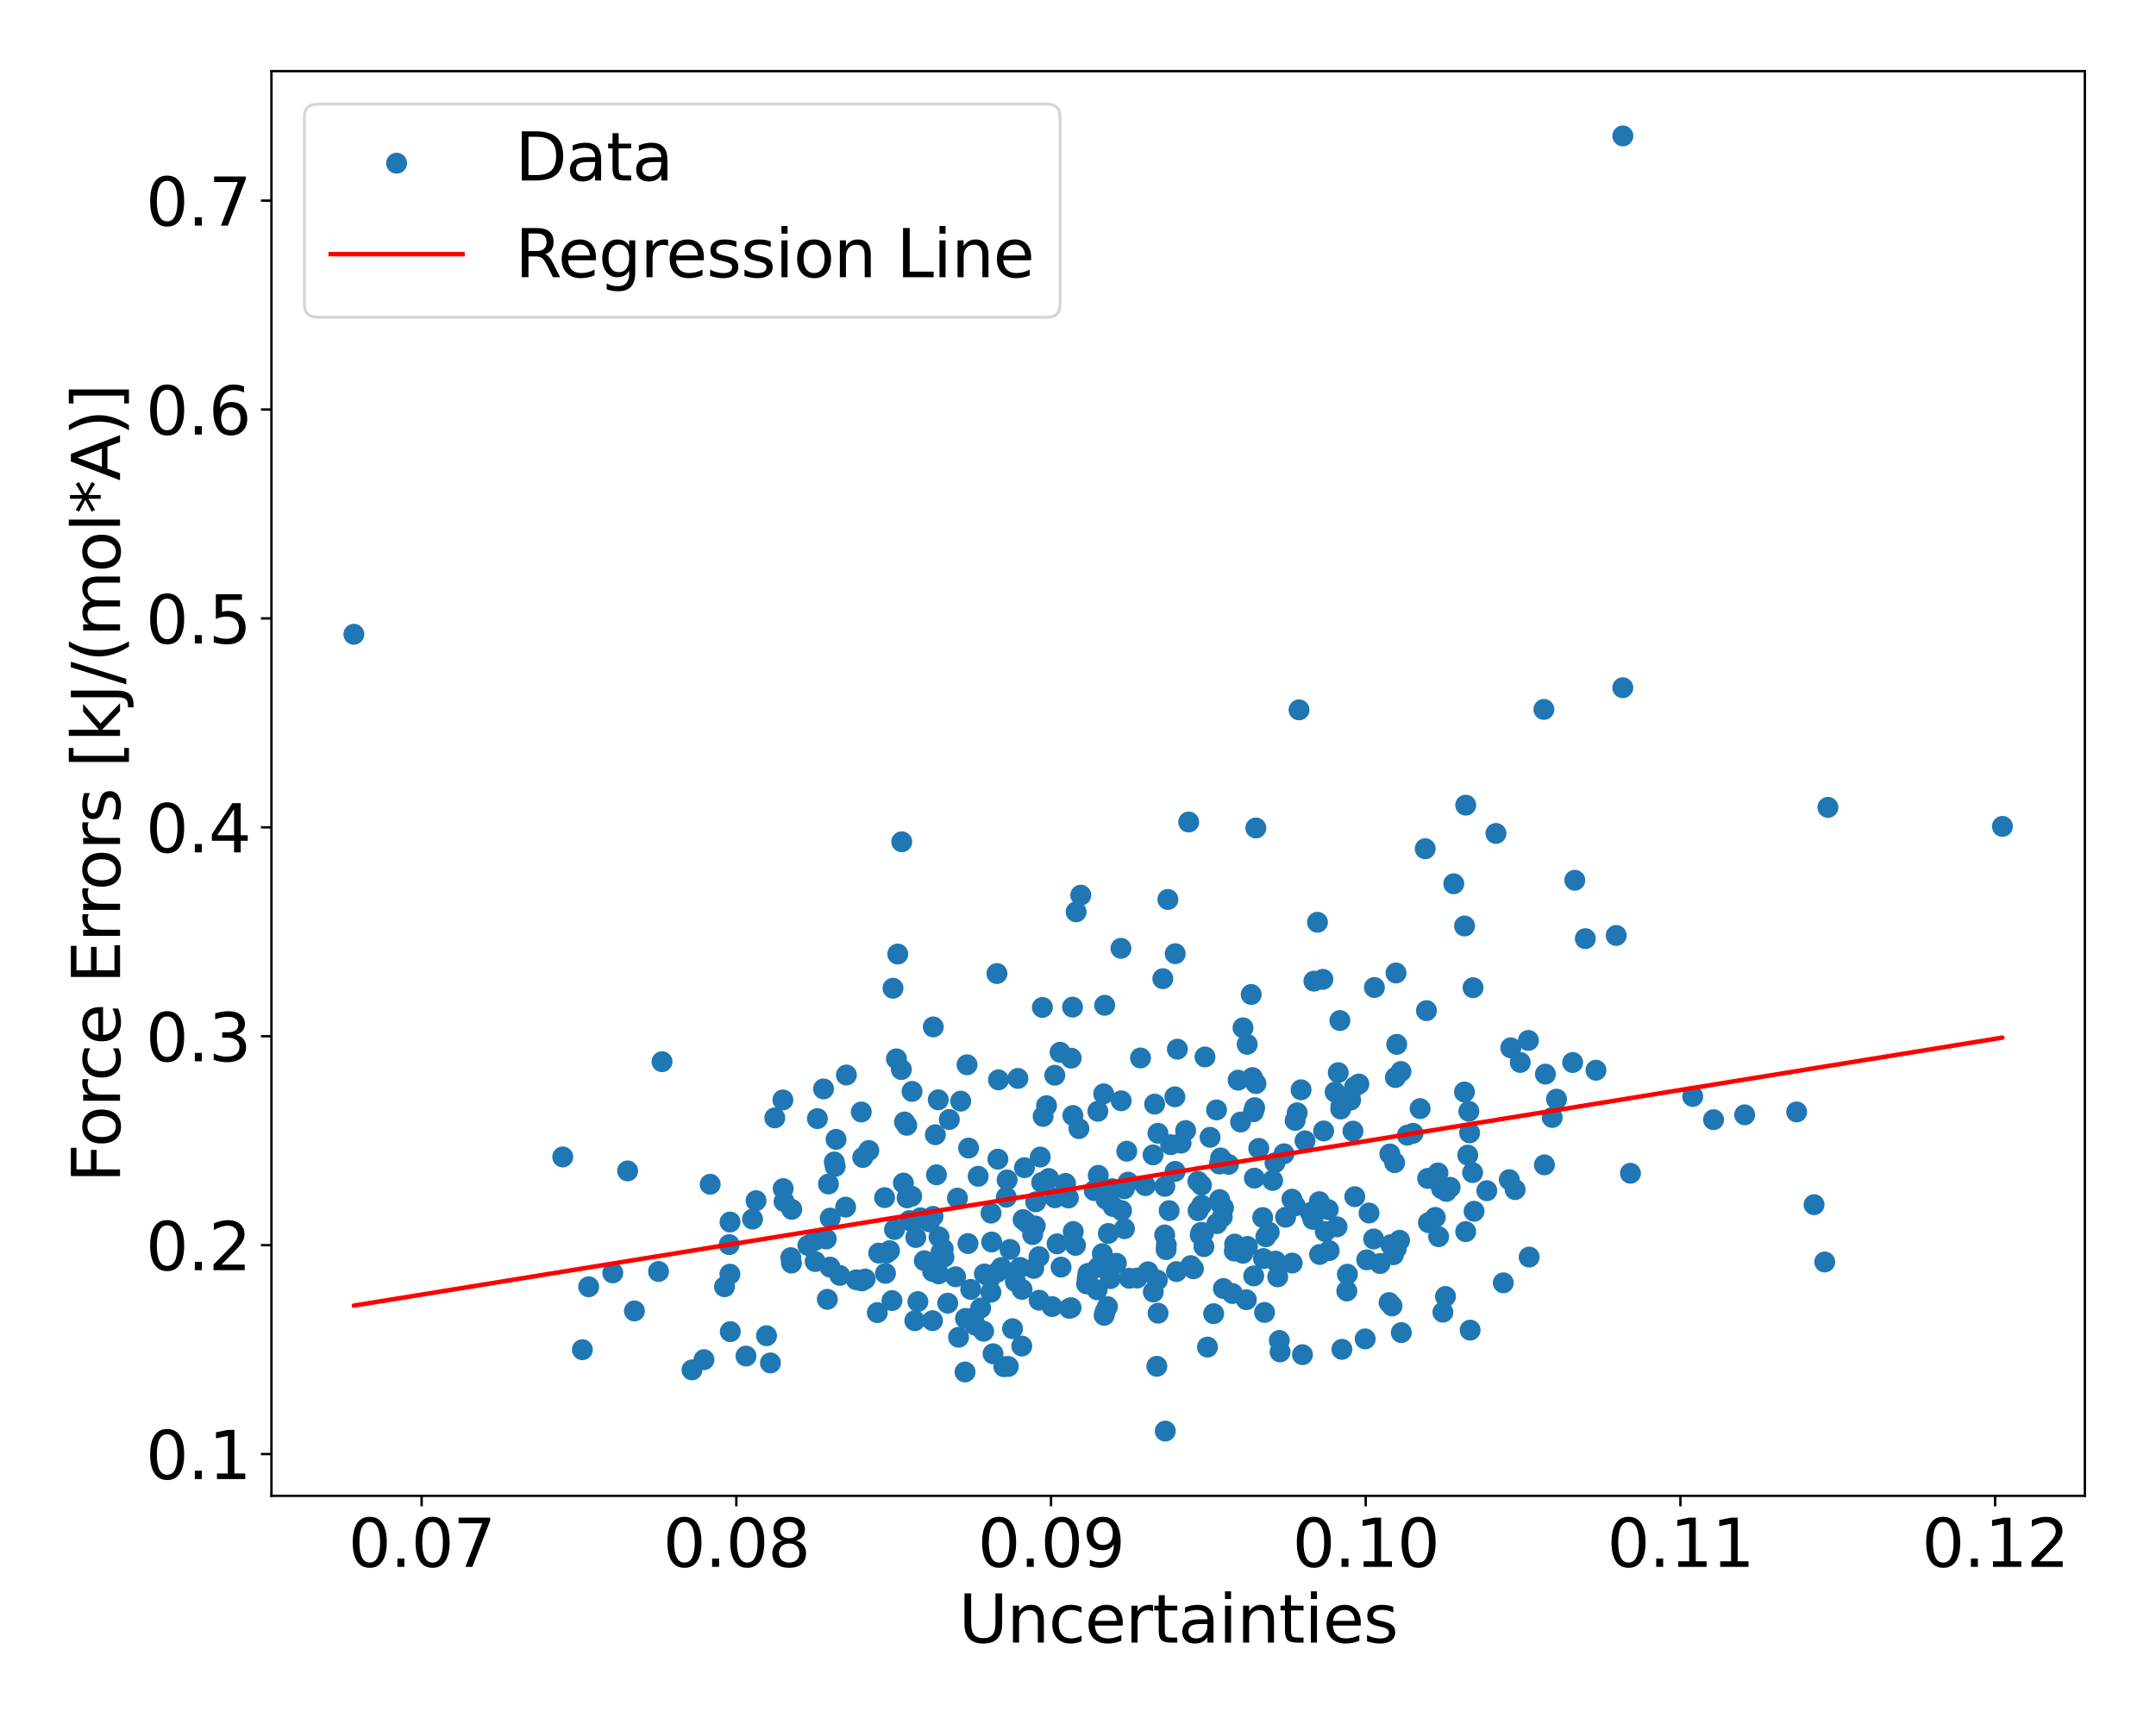 <?xml version="1.0" encoding="utf-8" standalone="no"?>
<!DOCTYPE svg PUBLIC "-//W3C//DTD SVG 1.1//EN"
  "http://www.w3.org/Graphics/SVG/1.1/DTD/svg11.dtd">
<svg xmlns:xlink="http://www.w3.org/1999/xlink" width="720pt" height="576pt" viewBox="0 0 720 576" xmlns="http://www.w3.org/2000/svg" version="1.1">
 <defs>
  <style type="text/css">*{stroke-linejoin: round; stroke-linecap: butt}</style>
 </defs>
 <g id="figure_1">
  <g id="patch_1">
   <path d="M 0 576 
L 720 576 
L 720 0 
L 0 0 
z
" style="fill: #ffffff"/>
  </g>
  <g id="axes_1">
   <g id="patch_2">
    <path d="M 90.65 499.48 
L 696.24 499.48 
L 696.24 23.76 
L 90.65 23.76 
z
" style="fill: #ffffff"/>
   </g>
   <g id="PathCollection_1">
    <defs>
     <path id="md84c5792a3" d="M 0 3 
C 0.796 3 1.559 2.684 2.121 2.121 
C 2.684 1.559 3 0.796 3 0 
C 3 -0.796 2.684 -1.559 2.121 -2.121 
C 1.559 -2.684 0.796 -3 0 -3 
C -0.796 -3 -1.559 -2.684 -2.121 -2.121 
C -2.684 -1.559 -3 -0.796 -3 0 
C -3 0.796 -2.684 1.559 -2.121 2.121 
C -1.559 2.684 -0.796 3 0 3 
z
" style="stroke: #1f77b4"/>
    </defs>
    <g clip-path="url(#pbb6b019e41)">
     <use xlink:href="#md84c5792a3" x="323.258" y="415.236" style="fill: #1f77b4; stroke: #1f77b4"/>
     <use xlink:href="#md84c5792a3" x="502.025" y="428.358" style="fill: #1f77b4; stroke: #1f77b4"/>
     <use xlink:href="#md84c5792a3" x="438.44" y="407.172" style="fill: #1f77b4; stroke: #1f77b4"/>
     <use xlink:href="#md84c5792a3" x="382.492" y="395.906" style="fill: #1f77b4; stroke: #1f77b4"/>
     <use xlink:href="#md84c5792a3" x="424.996" y="394.163" style="fill: #1f77b4; stroke: #1f77b4"/>
     <use xlink:href="#md84c5792a3" x="315.001" y="417.048" style="fill: #1f77b4; stroke: #1f77b4"/>
     <use xlink:href="#md84c5792a3" x="359.166" y="415.853" style="fill: #1f77b4; stroke: #1f77b4"/>
     <use xlink:href="#md84c5792a3" x="421.675" y="406.547" style="fill: #1f77b4; stroke: #1f77b4"/>
     <use xlink:href="#md84c5792a3" x="366.635" y="371.063" style="fill: #1f77b4; stroke: #1f77b4"/>
     <use xlink:href="#md84c5792a3" x="453.805" y="361.97" style="fill: #1f77b4; stroke: #1f77b4"/>
     <use xlink:href="#md84c5792a3" x="485.489" y="295.105" style="fill: #1f77b4; stroke: #1f77b4"/>
     <use xlink:href="#md84c5792a3" x="374.342" y="316.661" style="fill: #1f77b4; stroke: #1f77b4"/>
     <use xlink:href="#md84c5792a3" x="529.421" y="313.431" style="fill: #1f77b4; stroke: #1f77b4"/>
     <use xlink:href="#md84c5792a3" x="330.962" y="405.079" style="fill: #1f77b4; stroke: #1f77b4"/>
     <use xlink:href="#md84c5792a3" x="385.593" y="368.679" style="fill: #1f77b4; stroke: #1f77b4"/>
     <use xlink:href="#md84c5792a3" x="322.429" y="440.245" style="fill: #1f77b4; stroke: #1f77b4"/>
     <use xlink:href="#md84c5792a3" x="466.293" y="416.876" style="fill: #1f77b4; stroke: #1f77b4"/>
     <use xlink:href="#md84c5792a3" x="491.777" y="391.557" style="fill: #1f77b4; stroke: #1f77b4"/>
     <use xlink:href="#md84c5792a3" x="446.514" y="409.66" style="fill: #1f77b4; stroke: #1f77b4"/>
     <use xlink:href="#md84c5792a3" x="434.493" y="363.891" style="fill: #1f77b4; stroke: #1f77b4"/>
     <use xlink:href="#md84c5792a3" x="336.334" y="393.987" style="fill: #1f77b4; stroke: #1f77b4"/>
     <use xlink:href="#md84c5792a3" x="338.134" y="443.673" style="fill: #1f77b4; stroke: #1f77b4"/>
     <use xlink:href="#md84c5792a3" x="572.243" y="373.884" style="fill: #1f77b4; stroke: #1f77b4"/>
     <use xlink:href="#md84c5792a3" x="443.897" y="417.594" style="fill: #1f77b4; stroke: #1f77b4"/>
     <use xlink:href="#md84c5792a3" x="410.272" y="388.8" style="fill: #1f77b4; stroke: #1f77b4"/>
     <use xlink:href="#md84c5792a3" x="515.758" y="388.968" style="fill: #1f77b4; stroke: #1f77b4"/>
     <use xlink:href="#md84c5792a3" x="490.777" y="378.281" style="fill: #1f77b4; stroke: #1f77b4"/>
     <use xlink:href="#md84c5792a3" x="525.203" y="354.782" style="fill: #1f77b4; stroke: #1f77b4"/>
     <use xlink:href="#md84c5792a3" x="490.955" y="444.153" style="fill: #1f77b4; stroke: #1f77b4"/>
     <use xlink:href="#md84c5792a3" x="392.355" y="366.238" style="fill: #1f77b4; stroke: #1f77b4"/>
     <use xlink:href="#md84c5792a3" x="316.494" y="435.15" style="fill: #1f77b4; stroke: #1f77b4"/>
     <use xlink:href="#md84c5792a3" x="407.684" y="402.069" style="fill: #1f77b4; stroke: #1f77b4"/>
     <use xlink:href="#md84c5792a3" x="413.473" y="360.682" style="fill: #1f77b4; stroke: #1f77b4"/>
     <use xlink:href="#md84c5792a3" x="295.413" y="399.906" style="fill: #1f77b4; stroke: #1f77b4"/>
     <use xlink:href="#md84c5792a3" x="432.59" y="402.664" style="fill: #1f77b4; stroke: #1f77b4"/>
     <use xlink:href="#md84c5792a3" x="421.92" y="420.247" style="fill: #1f77b4; stroke: #1f77b4"/>
     <use xlink:href="#md84c5792a3" x="605.813" y="402.259" style="fill: #1f77b4; stroke: #1f77b4"/>
     <use xlink:href="#md84c5792a3" x="389.006" y="396.153" style="fill: #1f77b4; stroke: #1f77b4"/>
     <use xlink:href="#md84c5792a3" x="425.78" y="388.257" style="fill: #1f77b4; stroke: #1f77b4"/>
     <use xlink:href="#md84c5792a3" x="336.052" y="399.769" style="fill: #1f77b4; stroke: #1f77b4"/>
     <use xlink:href="#md84c5792a3" x="460.88" y="421.917" style="fill: #1f77b4; stroke: #1f77b4"/>
     <use xlink:href="#md84c5792a3" x="433.202" y="371.583" style="fill: #1f77b4; stroke: #1f77b4"/>
     <use xlink:href="#md84c5792a3" x="386.746" y="438.495" style="fill: #1f77b4; stroke: #1f77b4"/>
     <use xlink:href="#md84c5792a3" x="464.871" y="436.072" style="fill: #1f77b4; stroke: #1f77b4"/>
     <use xlink:href="#md84c5792a3" x="431.443" y="400.422" style="fill: #1f77b4; stroke: #1f77b4"/>
     <use xlink:href="#md84c5792a3" x="276.285" y="433.866" style="fill: #1f77b4; stroke: #1f77b4"/>
     <use xlink:href="#md84c5792a3" x="481.391" y="396.899" style="fill: #1f77b4; stroke: #1f77b4"/>
     <use xlink:href="#md84c5792a3" x="478.314" y="393.326" style="fill: #1f77b4; stroke: #1f77b4"/>
     <use xlink:href="#md84c5792a3" x="380.873" y="353.266" style="fill: #1f77b4; stroke: #1f77b4"/>
     <use xlink:href="#md84c5792a3" x="385.063" y="385.638" style="fill: #1f77b4; stroke: #1f77b4"/>
     <use xlink:href="#md84c5792a3" x="301.018" y="357.135" style="fill: #1f77b4; stroke: #1f77b4"/>
     <use xlink:href="#md84c5792a3" x="328.726" y="425.392" style="fill: #1f77b4; stroke: #1f77b4"/>
     <use xlink:href="#md84c5792a3" x="340.704" y="423.201" style="fill: #1f77b4; stroke: #1f77b4"/>
     <use xlink:href="#md84c5792a3" x="319.106" y="426.332" style="fill: #1f77b4; stroke: #1f77b4"/>
     <use xlink:href="#md84c5792a3" x="395.95" y="377.504" style="fill: #1f77b4; stroke: #1f77b4"/>
     <use xlink:href="#md84c5792a3" x="359.376" y="304.479" style="fill: #1f77b4; stroke: #1f77b4"/>
     <use xlink:href="#md84c5792a3" x="389.144" y="477.856" style="fill: #1f77b4; stroke: #1f77b4"/>
     <use xlink:href="#md84c5792a3" x="261.841" y="401.224" style="fill: #1f77b4; stroke: #1f77b4"/>
     <use xlink:href="#md84c5792a3" x="510.415" y="347.41" style="fill: #1f77b4; stroke: #1f77b4"/>
     <use xlink:href="#md84c5792a3" x="317.03" y="373.815" style="fill: #1f77b4; stroke: #1f77b4"/>
     <use xlink:href="#md84c5792a3" x="371.699" y="402.87" style="fill: #1f77b4; stroke: #1f77b4"/>
     <use xlink:href="#md84c5792a3" x="418.996" y="369.872" style="fill: #1f77b4; stroke: #1f77b4"/>
     <use xlink:href="#md84c5792a3" x="355.827" y="395.172" style="fill: #1f77b4; stroke: #1f77b4"/>
     <use xlink:href="#md84c5792a3" x="419.429" y="361.817" style="fill: #1f77b4; stroke: #1f77b4"/>
     <use xlink:href="#md84c5792a3" x="366.767" y="392.455" style="fill: #1f77b4; stroke: #1f77b4"/>
     <use xlink:href="#md84c5792a3" x="368.907" y="335.68" style="fill: #1f77b4; stroke: #1f77b4"/>
     <use xlink:href="#md84c5792a3" x="434.969" y="452.344" style="fill: #1f77b4; stroke: #1f77b4"/>
     <use xlink:href="#md84c5792a3" x="369.832" y="436.3" style="fill: #1f77b4; stroke: #1f77b4"/>
     <use xlink:href="#md84c5792a3" x="341.672" y="407.238" style="fill: #1f77b4; stroke: #1f77b4"/>
     <use xlink:href="#md84c5792a3" x="353.021" y="415.332" style="fill: #1f77b4; stroke: #1f77b4"/>
     <use xlink:href="#md84c5792a3" x="507.685" y="354.758" style="fill: #1f77b4; stroke: #1f77b4"/>
     <use xlink:href="#md84c5792a3" x="610.438" y="269.589" style="fill: #1f77b4; stroke: #1f77b4"/>
     <use xlink:href="#md84c5792a3" x="449.969" y="425.481" style="fill: #1f77b4; stroke: #1f77b4"/>
     <use xlink:href="#md84c5792a3" x="363.325" y="425.194" style="fill: #1f77b4; stroke: #1f77b4"/>
     <use xlink:href="#md84c5792a3" x="334.375" y="423.253" style="fill: #1f77b4; stroke: #1f77b4"/>
     <use xlink:href="#md84c5792a3" x="483.032" y="397.836" style="fill: #1f77b4; stroke: #1f77b4"/>
     <use xlink:href="#md84c5792a3" x="451.042" y="367.33" style="fill: #1f77b4; stroke: #1f77b4"/>
     <use xlink:href="#md84c5792a3" x="389.495" y="415.721" style="fill: #1f77b4; stroke: #1f77b4"/>
     <use xlink:href="#md84c5792a3" x="484.274" y="396.461" style="fill: #1f77b4; stroke: #1f77b4"/>
     <use xlink:href="#md84c5792a3" x="320.117" y="446.529" style="fill: #1f77b4; stroke: #1f77b4"/>
     <use xlink:href="#md84c5792a3" x="301.137" y="281.083" style="fill: #1f77b4; stroke: #1f77b4"/>
     <use xlink:href="#md84c5792a3" x="352.247" y="359.046" style="fill: #1f77b4; stroke: #1f77b4"/>
     <use xlink:href="#md84c5792a3" x="401.926" y="411.655" style="fill: #1f77b4; stroke: #1f77b4"/>
     <use xlink:href="#md84c5792a3" x="386.327" y="456.219" style="fill: #1f77b4; stroke: #1f77b4"/>
     <use xlink:href="#md84c5792a3" x="437.567" y="404.899" style="fill: #1f77b4; stroke: #1f77b4"/>
     <use xlink:href="#md84c5792a3" x="519.805" y="367.023" style="fill: #1f77b4; stroke: #1f77b4"/>
     <use xlink:href="#md84c5792a3" x="447.823" y="369.281" style="fill: #1f77b4; stroke: #1f77b4"/>
     <use xlink:href="#md84c5792a3" x="408.549" y="430.252" style="fill: #1f77b4; stroke: #1f77b4"/>
     <use xlink:href="#md84c5792a3" x="392.895" y="424.599" style="fill: #1f77b4; stroke: #1f77b4"/>
     <use xlink:href="#md84c5792a3" x="465.986" y="359.795" style="fill: #1f77b4; stroke: #1f77b4"/>
     <use xlink:href="#md84c5792a3" x="464.14" y="385.312" style="fill: #1f77b4; stroke: #1f77b4"/>
     <use xlink:href="#md84c5792a3" x="308.673" y="420.971" style="fill: #1f77b4; stroke: #1f77b4"/>
     <use xlink:href="#md84c5792a3" x="441.786" y="327.015" style="fill: #1f77b4; stroke: #1f77b4"/>
     <use xlink:href="#md84c5792a3" x="455.904" y="447.083" style="fill: #1f77b4; stroke: #1f77b4"/>
     <use xlink:href="#md84c5792a3" x="532.977" y="357.365" style="fill: #1f77b4; stroke: #1f77b4"/>
     <use xlink:href="#md84c5792a3" x="599.992" y="371.287" style="fill: #1f77b4; stroke: #1f77b4"/>
     <use xlink:href="#md84c5792a3" x="319.745" y="400.066" style="fill: #1f77b4; stroke: #1f77b4"/>
     <use xlink:href="#md84c5792a3" x="422.725" y="412.958" style="fill: #1f77b4; stroke: #1f77b4"/>
     <use xlink:href="#md84c5792a3" x="448.135" y="450.562" style="fill: #1f77b4; stroke: #1f77b4"/>
     <use xlink:href="#md84c5792a3" x="368.127" y="418.617" style="fill: #1f77b4; stroke: #1f77b4"/>
     <use xlink:href="#md84c5792a3" x="544.486" y="391.772" style="fill: #1f77b4; stroke: #1f77b4"/>
     <use xlink:href="#md84c5792a3" x="516.09" y="358.662" style="fill: #1f77b4; stroke: #1f77b4"/>
     <use xlink:href="#md84c5792a3" x="440.691" y="418.886" style="fill: #1f77b4; stroke: #1f77b4"/>
     <use xlink:href="#md84c5792a3" x="366.389" y="430.689" style="fill: #1f77b4; stroke: #1f77b4"/>
     <use xlink:href="#md84c5792a3" x="347.393" y="386.355" style="fill: #1f77b4; stroke: #1f77b4"/>
     <use xlink:href="#md84c5792a3" x="415.071" y="418.478" style="fill: #1f77b4; stroke: #1f77b4"/>
     <use xlink:href="#md84c5792a3" x="386.706" y="378.418" style="fill: #1f77b4; stroke: #1f77b4"/>
     <use xlink:href="#md84c5792a3" x="492.271" y="404.461" style="fill: #1f77b4; stroke: #1f77b4"/>
     <use xlink:href="#md84c5792a3" x="541.936" y="229.641" style="fill: #1f77b4; stroke: #1f77b4"/>
     <use xlink:href="#md84c5792a3" x="350.218" y="393.516" style="fill: #1f77b4; stroke: #1f77b4"/>
     <use xlink:href="#md84c5792a3" x="405.297" y="438.661" style="fill: #1f77b4; stroke: #1f77b4"/>
     <use xlink:href="#md84c5792a3" x="425.969" y="421.094" style="fill: #1f77b4; stroke: #1f77b4"/>
     <use xlink:href="#md84c5792a3" x="428.799" y="385.265" style="fill: #1f77b4; stroke: #1f77b4"/>
     <use xlink:href="#md84c5792a3" x="407.226" y="388.674" style="fill: #1f77b4; stroke: #1f77b4"/>
     <use xlink:href="#md84c5792a3" x="403.248" y="449.812" style="fill: #1f77b4; stroke: #1f77b4"/>
     <use xlink:href="#md84c5792a3" x="489.469" y="411.256" style="fill: #1f77b4; stroke: #1f77b4"/>
     <use xlink:href="#md84c5792a3" x="347.859" y="394.817" style="fill: #1f77b4; stroke: #1f77b4"/>
     <use xlink:href="#md84c5792a3" x="452.437" y="399.583" style="fill: #1f77b4; stroke: #1f77b4"/>
     <use xlink:href="#md84c5792a3" x="398.558" y="423.66" style="fill: #1f77b4; stroke: #1f77b4"/>
     <use xlink:href="#md84c5792a3" x="479.879" y="394.189" style="fill: #1f77b4; stroke: #1f77b4"/>
     <use xlink:href="#md84c5792a3" x="458.985" y="329.74" style="fill: #1f77b4; stroke: #1f77b4"/>
     <use xlink:href="#md84c5792a3" x="196.59" y="429.671" style="fill: #1f77b4; stroke: #1f77b4"/>
     <use xlink:href="#md84c5792a3" x="370.829" y="426.947" style="fill: #1f77b4; stroke: #1f77b4"/>
     <use xlink:href="#md84c5792a3" x="325.135" y="439.989" style="fill: #1f77b4; stroke: #1f77b4"/>
     <use xlink:href="#md84c5792a3" x="422.297" y="438.241" style="fill: #1f77b4; stroke: #1f77b4"/>
     <use xlink:href="#md84c5792a3" x="489.052" y="364.631" style="fill: #1f77b4; stroke: #1f77b4"/>
     <use xlink:href="#md84c5792a3" x="464.433" y="415.609" style="fill: #1f77b4; stroke: #1f77b4"/>
     <use xlink:href="#md84c5792a3" x="299.363" y="353.559" style="fill: #1f77b4; stroke: #1f77b4"/>
     <use xlink:href="#md84c5792a3" x="476.761" y="393.486" style="fill: #1f77b4; stroke: #1f77b4"/>
     <use xlink:href="#md84c5792a3" x="348.356" y="372.789" style="fill: #1f77b4; stroke: #1f77b4"/>
     <use xlink:href="#md84c5792a3" x="324.166" y="430.544" style="fill: #1f77b4; stroke: #1f77b4"/>
     <use xlink:href="#md84c5792a3" x="333.442" y="360.574" style="fill: #1f77b4; stroke: #1f77b4"/>
     <use xlink:href="#md84c5792a3" x="406.383" y="408.58" style="fill: #1f77b4; stroke: #1f77b4"/>
     <use xlink:href="#md84c5792a3" x="358.414" y="411.215" style="fill: #1f77b4; stroke: #1f77b4"/>
     <use xlink:href="#md84c5792a3" x="357.102" y="436.871" style="fill: #1f77b4; stroke: #1f77b4"/>
     <use xlink:href="#md84c5792a3" x="499.576" y="278.299" style="fill: #1f77b4; stroke: #1f77b4"/>
     <use xlink:href="#md84c5792a3" x="467.966" y="444.972" style="fill: #1f77b4; stroke: #1f77b4"/>
     <use xlink:href="#md84c5792a3" x="447.459" y="340.774" style="fill: #1f77b4; stroke: #1f77b4"/>
     <use xlink:href="#md84c5792a3" x="418.238" y="359.817" style="fill: #1f77b4; stroke: #1f77b4"/>
     <use xlink:href="#md84c5792a3" x="442.563" y="411.239" style="fill: #1f77b4; stroke: #1f77b4"/>
     <use xlink:href="#md84c5792a3" x="445.867" y="364.65" style="fill: #1f77b4; stroke: #1f77b4"/>
     <use xlink:href="#md84c5792a3" x="504.531" y="349.877" style="fill: #1f77b4; stroke: #1f77b4"/>
     <use xlink:href="#md84c5792a3" x="443.574" y="403.901" style="fill: #1f77b4; stroke: #1f77b4"/>
     <use xlink:href="#md84c5792a3" x="471.9" y="378.421" style="fill: #1f77b4; stroke: #1f77b4"/>
     <use xlink:href="#md84c5792a3" x="496.53" y="397.589" style="fill: #1f77b4; stroke: #1f77b4"/>
     <use xlink:href="#md84c5792a3" x="328.479" y="444.515" style="fill: #1f77b4; stroke: #1f77b4"/>
     <use xlink:href="#md84c5792a3" x="357.682" y="436.663" style="fill: #1f77b4; stroke: #1f77b4"/>
     <use xlink:href="#md84c5792a3" x="388.324" y="326.796" style="fill: #1f77b4; stroke: #1f77b4"/>
     <use xlink:href="#md84c5792a3" x="369.398" y="397.811" style="fill: #1f77b4; stroke: #1f77b4"/>
     <use xlink:href="#md84c5792a3" x="311.409" y="440.988" style="fill: #1f77b4; stroke: #1f77b4"/>
     <use xlink:href="#md84c5792a3" x="388.948" y="412.369" style="fill: #1f77b4; stroke: #1f77b4"/>
     <use xlink:href="#md84c5792a3" x="504.026" y="393.899" style="fill: #1f77b4; stroke: #1f77b4"/>
     <use xlink:href="#md84c5792a3" x="356.786" y="400.034" style="fill: #1f77b4; stroke: #1f77b4"/>
     <use xlink:href="#md84c5792a3" x="418.901" y="393.394" style="fill: #1f77b4; stroke: #1f77b4"/>
     <use xlink:href="#md84c5792a3" x="463.881" y="434.947" style="fill: #1f77b4; stroke: #1f77b4"/>
     <use xlink:href="#md84c5792a3" x="369.056" y="437.929" style="fill: #1f77b4; stroke: #1f77b4"/>
     <use xlink:href="#md84c5792a3" x="297.877" y="434.271" style="fill: #1f77b4; stroke: #1f77b4"/>
     <use xlink:href="#md84c5792a3" x="404.107" y="379.76" style="fill: #1f77b4; stroke: #1f77b4"/>
     <use xlink:href="#md84c5792a3" x="371.454" y="396.92" style="fill: #1f77b4; stroke: #1f77b4"/>
     <use xlink:href="#md84c5792a3" x="418.6" y="371.233" style="fill: #1f77b4; stroke: #1f77b4"/>
     <use xlink:href="#md84c5792a3" x="313.477" y="425.365" style="fill: #1f77b4; stroke: #1f77b4"/>
     <use xlink:href="#md84c5792a3" x="457.198" y="405.046" style="fill: #1f77b4; stroke: #1f77b4"/>
     <use xlink:href="#md84c5792a3" x="313.592" y="413.02" style="fill: #1f77b4; stroke: #1f77b4"/>
     <use xlink:href="#md84c5792a3" x="296.137" y="418.387" style="fill: #1f77b4; stroke: #1f77b4"/>
     <use xlink:href="#md84c5792a3" x="345.723" y="409.367" style="fill: #1f77b4; stroke: #1f77b4"/>
     <use xlink:href="#md84c5792a3" x="351.338" y="436.285" style="fill: #1f77b4; stroke: #1f77b4"/>
     <use xlink:href="#md84c5792a3" x="541.967" y="45.384" style="fill: #1f77b4; stroke: #1f77b4"/>
     <use xlink:href="#md84c5792a3" x="474.247" y="370.186" style="fill: #1f77b4; stroke: #1f77b4"/>
     <use xlink:href="#md84c5792a3" x="383.387" y="424.672" style="fill: #1f77b4; stroke: #1f77b4"/>
     <use xlink:href="#md84c5792a3" x="477.032" y="408.26" style="fill: #1f77b4; stroke: #1f77b4"/>
     <use xlink:href="#md84c5792a3" x="377.121" y="426.83" style="fill: #1f77b4; stroke: #1f77b4"/>
     <use xlink:href="#md84c5792a3" x="411.599" y="431.925" style="fill: #1f77b4; stroke: #1f77b4"/>
     <use xlink:href="#md84c5792a3" x="442.029" y="377.638" style="fill: #1f77b4; stroke: #1f77b4"/>
     <use xlink:href="#md84c5792a3" x="447.741" y="370.316" style="fill: #1f77b4; stroke: #1f77b4"/>
     <use xlink:href="#md84c5792a3" x="379.707" y="426.764" style="fill: #1f77b4; stroke: #1f77b4"/>
     <use xlink:href="#md84c5792a3" x="456.41" y="420.662" style="fill: #1f77b4; stroke: #1f77b4"/>
     <use xlink:href="#md84c5792a3" x="458.739" y="413.716" style="fill: #1f77b4; stroke: #1f77b4"/>
     <use xlink:href="#md84c5792a3" x="467.852" y="357.803" style="fill: #1f77b4; stroke: #1f77b4"/>
     <use xlink:href="#md84c5792a3" x="420.368" y="383.466" style="fill: #1f77b4; stroke: #1f77b4"/>
     <use xlink:href="#md84c5792a3" x="314.632" y="419.042" style="fill: #1f77b4; stroke: #1f77b4"/>
     <use xlink:href="#md84c5792a3" x="415.103" y="343.196" style="fill: #1f77b4; stroke: #1f77b4"/>
     <use xlink:href="#md84c5792a3" x="393.182" y="350.332" style="fill: #1f77b4; stroke: #1f77b4"/>
     <use xlink:href="#md84c5792a3" x="465.745" y="388.22" style="fill: #1f77b4; stroke: #1f77b4"/>
     <use xlink:href="#md84c5792a3" x="336.724" y="456.283" style="fill: #1f77b4; stroke: #1f77b4"/>
     <use xlink:href="#md84c5792a3" x="427.486" y="451.424" style="fill: #1f77b4; stroke: #1f77b4"/>
     <use xlink:href="#md84c5792a3" x="518.36" y="373.135" style="fill: #1f77b4; stroke: #1f77b4"/>
     <use xlink:href="#md84c5792a3" x="446.907" y="358.177" style="fill: #1f77b4; stroke: #1f77b4"/>
     <use xlink:href="#md84c5792a3" x="429.323" y="406.451" style="fill: #1f77b4; stroke: #1f77b4"/>
     <use xlink:href="#md84c5792a3" x="490.529" y="371.066" style="fill: #1f77b4; stroke: #1f77b4"/>
     <use xlink:href="#md84c5792a3" x="582.639" y="372.258" style="fill: #1f77b4; stroke: #1f77b4"/>
     <use xlink:href="#md84c5792a3" x="322.279" y="458.126" style="fill: #1f77b4; stroke: #1f77b4"/>
     <use xlink:href="#md84c5792a3" x="412.197" y="417.75" style="fill: #1f77b4; stroke: #1f77b4"/>
     <use xlink:href="#md84c5792a3" x="331.62" y="452.034" style="fill: #1f77b4; stroke: #1f77b4"/>
     <use xlink:href="#md84c5792a3" x="469.96" y="379.054" style="fill: #1f77b4; stroke: #1f77b4"/>
     <use xlink:href="#md84c5792a3" x="366.695" y="423.169" style="fill: #1f77b4; stroke: #1f77b4"/>
     <use xlink:href="#md84c5792a3" x="505.975" y="397.218" style="fill: #1f77b4; stroke: #1f77b4"/>
     <use xlink:href="#md84c5792a3" x="440.572" y="401.255" style="fill: #1f77b4; stroke: #1f77b4"/>
     <use xlink:href="#md84c5792a3" x="414.297" y="374.654" style="fill: #1f77b4; stroke: #1f77b4"/>
     <use xlink:href="#md84c5792a3" x="315.213" y="419.799" style="fill: #1f77b4; stroke: #1f77b4"/>
     <use xlink:href="#md84c5792a3" x="375.521" y="410.274" style="fill: #1f77b4; stroke: #1f77b4"/>
     <use xlink:href="#md84c5792a3" x="357.727" y="353.335" style="fill: #1f77b4; stroke: #1f77b4"/>
     <use xlink:href="#md84c5792a3" x="490.152" y="385.7" style="fill: #1f77b4; stroke: #1f77b4"/>
     <use xlink:href="#md84c5792a3" x="609.374" y="421.394" style="fill: #1f77b4; stroke: #1f77b4"/>
     <use xlink:href="#md84c5792a3" x="539.736" y="312.364" style="fill: #1f77b4; stroke: #1f77b4"/>
     <use xlink:href="#md84c5792a3" x="385.149" y="431.413" style="fill: #1f77b4; stroke: #1f77b4"/>
     <use xlink:href="#md84c5792a3" x="392.443" y="391.143" style="fill: #1f77b4; stroke: #1f77b4"/>
     <use xlink:href="#md84c5792a3" x="466.209" y="324.894" style="fill: #1f77b4; stroke: #1f77b4"/>
     <use xlink:href="#md84c5792a3" x="668.713" y="275.948" style="fill: #1f77b4; stroke: #1f77b4"/>
     <use xlink:href="#md84c5792a3" x="390.94" y="382.226" style="fill: #1f77b4; stroke: #1f77b4"/>
     <use xlink:href="#md84c5792a3" x="362.857" y="428.693" style="fill: #1f77b4; stroke: #1f77b4"/>
     <use xlink:href="#md84c5792a3" x="288.924" y="427.083" style="fill: #1f77b4; stroke: #1f77b4"/>
     <use xlink:href="#md84c5792a3" x="435.812" y="380.937" style="fill: #1f77b4; stroke: #1f77b4"/>
     <use xlink:href="#md84c5792a3" x="339.93" y="360.1" style="fill: #1f77b4; stroke: #1f77b4"/>
     <use xlink:href="#md84c5792a3" x="565.287" y="366.124" style="fill: #1f77b4; stroke: #1f77b4"/>
     <use xlink:href="#md84c5792a3" x="515.586" y="236.884" style="fill: #1f77b4; stroke: #1f77b4"/>
     <use xlink:href="#md84c5792a3" x="416.226" y="433.985" style="fill: #1f77b4; stroke: #1f77b4"/>
     <use xlink:href="#md84c5792a3" x="269.81" y="415.871" style="fill: #1f77b4; stroke: #1f77b4"/>
     <use xlink:href="#md84c5792a3" x="407.28" y="400.57" style="fill: #1f77b4; stroke: #1f77b4"/>
     <use xlink:href="#md84c5792a3" x="452.396" y="362.867" style="fill: #1f77b4; stroke: #1f77b4"/>
     <use xlink:href="#md84c5792a3" x="348.111" y="336.389" style="fill: #1f77b4; stroke: #1f77b4"/>
     <use xlink:href="#md84c5792a3" x="264.31" y="421.748" style="fill: #1f77b4; stroke: #1f77b4"/>
     <use xlink:href="#md84c5792a3" x="392.471" y="318.45" style="fill: #1f77b4; stroke: #1f77b4"/>
     <use xlink:href="#md84c5792a3" x="368.732" y="439.2" style="fill: #1f77b4; stroke: #1f77b4"/>
     <use xlink:href="#md84c5792a3" x="376.724" y="394.725" style="fill: #1f77b4; stroke: #1f77b4"/>
     <use xlink:href="#md84c5792a3" x="400.815" y="412.39" style="fill: #1f77b4; stroke: #1f77b4"/>
     <use xlink:href="#md84c5792a3" x="476.366" y="337.469" style="fill: #1f77b4; stroke: #1f77b4"/>
     <use xlink:href="#md84c5792a3" x="510.665" y="419.755" style="fill: #1f77b4; stroke: #1f77b4"/>
     <use xlink:href="#md84c5792a3" x="305.828" y="413.218" style="fill: #1f77b4; stroke: #1f77b4"/>
     <use xlink:href="#md84c5792a3" x="427.238" y="447.601" style="fill: #1f77b4; stroke: #1f77b4"/>
     <use xlink:href="#md84c5792a3" x="335.244" y="456.353" style="fill: #1f77b4; stroke: #1f77b4"/>
     <use xlink:href="#md84c5792a3" x="290.145" y="384.171" style="fill: #1f77b4; stroke: #1f77b4"/>
     <use xlink:href="#md84c5792a3" x="480.23" y="391.671" style="fill: #1f77b4; stroke: #1f77b4"/>
     <use xlink:href="#md84c5792a3" x="396.964" y="274.489" style="fill: #1f77b4; stroke: #1f77b4"/>
     <use xlink:href="#md84c5792a3" x="482.724" y="432.907" style="fill: #1f77b4; stroke: #1f77b4"/>
     <use xlink:href="#md84c5792a3" x="301.683" y="395.04" style="fill: #1f77b4; stroke: #1f77b4"/>
     <use xlink:href="#md84c5792a3" x="314.253" y="418.151" style="fill: #1f77b4; stroke: #1f77b4"/>
     <use xlink:href="#md84c5792a3" x="303.689" y="407.579" style="fill: #1f77b4; stroke: #1f77b4"/>
     <use xlink:href="#md84c5792a3" x="480.433" y="412.942" style="fill: #1f77b4; stroke: #1f77b4"/>
     <use xlink:href="#md84c5792a3" x="418.682" y="426.049" style="fill: #1f77b4; stroke: #1f77b4"/>
     <use xlink:href="#md84c5792a3" x="287.79" y="427.713" style="fill: #1f77b4; stroke: #1f77b4"/>
     <use xlink:href="#md84c5792a3" x="416.497" y="348.716" style="fill: #1f77b4; stroke: #1f77b4"/>
     <use xlink:href="#md84c5792a3" x="402.057" y="416.272" style="fill: #1f77b4; stroke: #1f77b4"/>
     <use xlink:href="#md84c5792a3" x="525.911" y="293.927" style="fill: #1f77b4; stroke: #1f77b4"/>
     <use xlink:href="#md84c5792a3" x="368.575" y="365.234" style="fill: #1f77b4; stroke: #1f77b4"/>
     <use xlink:href="#md84c5792a3" x="374.553" y="404.227" style="fill: #1f77b4; stroke: #1f77b4"/>
     <use xlink:href="#md84c5792a3" x="400.038" y="394.476" style="fill: #1f77b4; stroke: #1f77b4"/>
     <use xlink:href="#md84c5792a3" x="305.497" y="441" style="fill: #1f77b4; stroke: #1f77b4"/>
     <use xlink:href="#md84c5792a3" x="479.321" y="406.514" style="fill: #1f77b4; stroke: #1f77b4"/>
     <use xlink:href="#md84c5792a3" x="432.513" y="374.117" style="fill: #1f77b4; stroke: #1f77b4"/>
     <use xlink:href="#md84c5792a3" x="465.34" y="418.969" style="fill: #1f77b4; stroke: #1f77b4"/>
     <use xlink:href="#md84c5792a3" x="352.303" y="399.966" style="fill: #1f77b4; stroke: #1f77b4"/>
     <use xlink:href="#md84c5792a3" x="466.442" y="348.731" style="fill: #1f77b4; stroke: #1f77b4"/>
     <use xlink:href="#md84c5792a3" x="370.132" y="411.866" style="fill: #1f77b4; stroke: #1f77b4"/>
     <use xlink:href="#md84c5792a3" x="481.861" y="438.151" style="fill: #1f77b4; stroke: #1f77b4"/>
     <use xlink:href="#md84c5792a3" x="369.377" y="400.478" style="fill: #1f77b4; stroke: #1f77b4"/>
     <use xlink:href="#md84c5792a3" x="298.714" y="410.547" style="fill: #1f77b4; stroke: #1f77b4"/>
     <use xlink:href="#md84c5792a3" x="278.911" y="389.49" style="fill: #1f77b4; stroke: #1f77b4"/>
     <use xlink:href="#md84c5792a3" x="276.663" y="395.348" style="fill: #1f77b4; stroke: #1f77b4"/>
     <use xlink:href="#md84c5792a3" x="386.5" y="427.443" style="fill: #1f77b4; stroke: #1f77b4"/>
     <use xlink:href="#md84c5792a3" x="401.066" y="411.547" style="fill: #1f77b4; stroke: #1f77b4"/>
     <use xlink:href="#md84c5792a3" x="390.45" y="404.251" style="fill: #1f77b4; stroke: #1f77b4"/>
     <use xlink:href="#md84c5792a3" x="304.579" y="364.439" style="fill: #1f77b4; stroke: #1f77b4"/>
     <use xlink:href="#md84c5792a3" x="374.42" y="367.569" style="fill: #1f77b4; stroke: #1f77b4"/>
     <use xlink:href="#md84c5792a3" x="365.402" y="397.544" style="fill: #1f77b4; stroke: #1f77b4"/>
     <use xlink:href="#md84c5792a3" x="326.663" y="392.78" style="fill: #1f77b4; stroke: #1f77b4"/>
     <use xlink:href="#md84c5792a3" x="187.938" y="386.317" style="fill: #1f77b4; stroke: #1f77b4"/>
     <use xlink:href="#md84c5792a3" x="389.428" y="417.26" style="fill: #1f77b4; stroke: #1f77b4"/>
     <use xlink:href="#md84c5792a3" x="282.659" y="358.96" style="fill: #1f77b4; stroke: #1f77b4"/>
     <use xlink:href="#md84c5792a3" x="423.855" y="411.466" style="fill: #1f77b4; stroke: #1f77b4"/>
     <use xlink:href="#md84c5792a3" x="311.669" y="342.906" style="fill: #1f77b4; stroke: #1f77b4"/>
     <use xlink:href="#md84c5792a3" x="347.02" y="434.155" style="fill: #1f77b4; stroke: #1f77b4"/>
     <use xlink:href="#md84c5792a3" x="344.845" y="412.239" style="fill: #1f77b4; stroke: #1f77b4"/>
     <use xlink:href="#md84c5792a3" x="288.113" y="386.5" style="fill: #1f77b4; stroke: #1f77b4"/>
     <use xlink:href="#md84c5792a3" x="401.236" y="395.747" style="fill: #1f77b4; stroke: #1f77b4"/>
     <use xlink:href="#md84c5792a3" x="401.269" y="402.445" style="fill: #1f77b4; stroke: #1f77b4"/>
     <use xlink:href="#md84c5792a3" x="237.168" y="395.443" style="fill: #1f77b4; stroke: #1f77b4"/>
     <use xlink:href="#md84c5792a3" x="257.29" y="455.103" style="fill: #1f77b4; stroke: #1f77b4"/>
     <use xlink:href="#md84c5792a3" x="408.181" y="406.367" style="fill: #1f77b4; stroke: #1f77b4"/>
     <use xlink:href="#md84c5792a3" x="439.97" y="307.959" style="fill: #1f77b4; stroke: #1f77b4"/>
     <use xlink:href="#md84c5792a3" x="349.489" y="369.199" style="fill: #1f77b4; stroke: #1f77b4"/>
     <use xlink:href="#md84c5792a3" x="282.404" y="403.078" style="fill: #1f77b4; stroke: #1f77b4"/>
     <use xlink:href="#md84c5792a3" x="310.41" y="407.981" style="fill: #1f77b4; stroke: #1f77b4"/>
     <use xlink:href="#md84c5792a3" x="261.456" y="367.285" style="fill: #1f77b4; stroke: #1f77b4"/>
     <use xlink:href="#md84c5792a3" x="400.096" y="404.27" style="fill: #1f77b4; stroke: #1f77b4"/>
     <use xlink:href="#md84c5792a3" x="412.308" y="415.415" style="fill: #1f77b4; stroke: #1f77b4"/>
     <use xlink:href="#md84c5792a3" x="302.059" y="374.643" style="fill: #1f77b4; stroke: #1f77b4"/>
     <use xlink:href="#md84c5792a3" x="287.63" y="371.312" style="fill: #1f77b4; stroke: #1f77b4"/>
     <use xlink:href="#md84c5792a3" x="299.81" y="318.574" style="fill: #1f77b4; stroke: #1f77b4"/>
     <use xlink:href="#md84c5792a3" x="277.167" y="423.1" style="fill: #1f77b4; stroke: #1f77b4"/>
     <use xlink:href="#md84c5792a3" x="354.011" y="351.368" style="fill: #1f77b4; stroke: #1f77b4"/>
     <use xlink:href="#md84c5792a3" x="231.084" y="457.428" style="fill: #1f77b4; stroke: #1f77b4"/>
     <use xlink:href="#md84c5792a3" x="251.315" y="407.073" style="fill: #1f77b4; stroke: #1f77b4"/>
     <use xlink:href="#md84c5792a3" x="332.927" y="325.075" style="fill: #1f77b4; stroke: #1f77b4"/>
     <use xlink:href="#md84c5792a3" x="489.476" y="268.85" style="fill: #1f77b4; stroke: #1f77b4"/>
     <use xlink:href="#md84c5792a3" x="342.809" y="408.187" style="fill: #1f77b4; stroke: #1f77b4"/>
     <use xlink:href="#md84c5792a3" x="280.467" y="425.879" style="fill: #1f77b4; stroke: #1f77b4"/>
     <use xlink:href="#md84c5792a3" x="241.944" y="429.663" style="fill: #1f77b4; stroke: #1f77b4"/>
     <use xlink:href="#md84c5792a3" x="264.406" y="403.808" style="fill: #1f77b4; stroke: #1f77b4"/>
     <use xlink:href="#md84c5792a3" x="243.796" y="408.052" style="fill: #1f77b4; stroke: #1f77b4"/>
     <use xlink:href="#md84c5792a3" x="219.914" y="424.575" style="fill: #1f77b4; stroke: #1f77b4"/>
     <use xlink:href="#md84c5792a3" x="312.736" y="392.282" style="fill: #1f77b4; stroke: #1f77b4"/>
     <use xlink:href="#md84c5792a3" x="322.944" y="355.532" style="fill: #1f77b4; stroke: #1f77b4"/>
     <use xlink:href="#md84c5792a3" x="264.087" y="419.945" style="fill: #1f77b4; stroke: #1f77b4"/>
     <use xlink:href="#md84c5792a3" x="363.074" y="426.928" style="fill: #1f77b4; stroke: #1f77b4"/>
     <use xlink:href="#md84c5792a3" x="325.737" y="442.525" style="fill: #1f77b4; stroke: #1f77b4"/>
     <use xlink:href="#md84c5792a3" x="489.088" y="309.202" style="fill: #1f77b4; stroke: #1f77b4"/>
     <use xlink:href="#md84c5792a3" x="272.066" y="414.23" style="fill: #1f77b4; stroke: #1f77b4"/>
     <use xlink:href="#md84c5792a3" x="243.756" y="425.459" style="fill: #1f77b4; stroke: #1f77b4"/>
     <use xlink:href="#md84c5792a3" x="279.206" y="380.455" style="fill: #1f77b4; stroke: #1f77b4"/>
     <use xlink:href="#md84c5792a3" x="235.102" y="454.007" style="fill: #1f77b4; stroke: #1f77b4"/>
     <use xlink:href="#md84c5792a3" x="249.117" y="452.809" style="fill: #1f77b4; stroke: #1f77b4"/>
     <use xlink:href="#md84c5792a3" x="438.779" y="327.62" style="fill: #1f77b4; stroke: #1f77b4"/>
     <use xlink:href="#md84c5792a3" x="211.874" y="437.738" style="fill: #1f77b4; stroke: #1f77b4"/>
     <use xlink:href="#md84c5792a3" x="118.177" y="211.794" style="fill: #1f77b4; stroke: #1f77b4"/>
     <use xlink:href="#md84c5792a3" x="475.952" y="283.4" style="fill: #1f77b4; stroke: #1f77b4"/>
     <use xlink:href="#md84c5792a3" x="330.675" y="426.696" style="fill: #1f77b4; stroke: #1f77b4"/>
     <use xlink:href="#md84c5792a3" x="204.636" y="425.037" style="fill: #1f77b4; stroke: #1f77b4"/>
     <use xlink:href="#md84c5792a3" x="333.036" y="424.825" style="fill: #1f77b4; stroke: #1f77b4"/>
     <use xlink:href="#md84c5792a3" x="243.516" y="415.59" style="fill: #1f77b4; stroke: #1f77b4"/>
     <use xlink:href="#md84c5792a3" x="467.392" y="414.153" style="fill: #1f77b4; stroke: #1f77b4"/>
     <use xlink:href="#md84c5792a3" x="390.016" y="300.343" style="fill: #1f77b4; stroke: #1f77b4"/>
     <use xlink:href="#md84c5792a3" x="341.229" y="449.464" style="fill: #1f77b4; stroke: #1f77b4"/>
     <use xlink:href="#md84c5792a3" x="331.162" y="414.724" style="fill: #1f77b4; stroke: #1f77b4"/>
     <use xlink:href="#md84c5792a3" x="261.546" y="396.877" style="fill: #1f77b4; stroke: #1f77b4"/>
     <use xlink:href="#md84c5792a3" x="312.367" y="378.899" style="fill: #1f77b4; stroke: #1f77b4"/>
     <use xlink:href="#md84c5792a3" x="311.578" y="406.158" style="fill: #1f77b4; stroke: #1f77b4"/>
     <use xlink:href="#md84c5792a3" x="417.841" y="332.074" style="fill: #1f77b4; stroke: #1f77b4"/>
     <use xlink:href="#md84c5792a3" x="320.827" y="367.69" style="fill: #1f77b4; stroke: #1f77b4"/>
     <use xlink:href="#md84c5792a3" x="252.489" y="400.931" style="fill: #1f77b4; stroke: #1f77b4"/>
     <use xlink:href="#md84c5792a3" x="313.333" y="367.246" style="fill: #1f77b4; stroke: #1f77b4"/>
     <use xlink:href="#md84c5792a3" x="307.353" y="406.641" style="fill: #1f77b4; stroke: #1f77b4"/>
     <use xlink:href="#md84c5792a3" x="360.925" y="298.904" style="fill: #1f77b4; stroke: #1f77b4"/>
     <use xlink:href="#md84c5792a3" x="416.593" y="416.202" style="fill: #1f77b4; stroke: #1f77b4"/>
     <use xlink:href="#md84c5792a3" x="337.272" y="417.202" style="fill: #1f77b4; stroke: #1f77b4"/>
     <use xlink:href="#md84c5792a3" x="258.742" y="373.272" style="fill: #1f77b4; stroke: #1f77b4"/>
     <use xlink:href="#md84c5792a3" x="375.472" y="396.946" style="fill: #1f77b4; stroke: #1f77b4"/>
     <use xlink:href="#md84c5792a3" x="402.403" y="352.921" style="fill: #1f77b4; stroke: #1f77b4"/>
     <use xlink:href="#md84c5792a3" x="358.178" y="336.291" style="fill: #1f77b4; stroke: #1f77b4"/>
     <use xlink:href="#md84c5792a3" x="372.82" y="421.829" style="fill: #1f77b4; stroke: #1f77b4"/>
     <use xlink:href="#md84c5792a3" x="360.31" y="376.85" style="fill: #1f77b4; stroke: #1f77b4"/>
     <use xlink:href="#md84c5792a3" x="194.482" y="450.679" style="fill: #1f77b4; stroke: #1f77b4"/>
     <use xlink:href="#md84c5792a3" x="451.819" y="377.7" style="fill: #1f77b4; stroke: #1f77b4"/>
     <use xlink:href="#md84c5792a3" x="449.766" y="431.074" style="fill: #1f77b4; stroke: #1f77b4"/>
     <use xlink:href="#md84c5792a3" x="339.088" y="427.908" style="fill: #1f77b4; stroke: #1f77b4"/>
     <use xlink:href="#md84c5792a3" x="295.707" y="425.196" style="fill: #1f77b4; stroke: #1f77b4"/>
     <use xlink:href="#md84c5792a3" x="419.395" y="276.468" style="fill: #1f77b4; stroke: #1f77b4"/>
     <use xlink:href="#md84c5792a3" x="311.454" y="424.563" style="fill: #1f77b4; stroke: #1f77b4"/>
     <use xlink:href="#md84c5792a3" x="342.119" y="389.912" style="fill: #1f77b4; stroke: #1f77b4"/>
     <use xlink:href="#md84c5792a3" x="333.245" y="387.063" style="fill: #1f77b4; stroke: #1f77b4"/>
     <use xlink:href="#md84c5792a3" x="302.916" y="399.982" style="fill: #1f77b4; stroke: #1f77b4"/>
     <use xlink:href="#md84c5792a3" x="275.019" y="363.604" style="fill: #1f77b4; stroke: #1f77b4"/>
     <use xlink:href="#md84c5792a3" x="397.66" y="422.613" style="fill: #1f77b4; stroke: #1f77b4"/>
     <use xlink:href="#md84c5792a3" x="221.084" y="354.511" style="fill: #1f77b4; stroke: #1f77b4"/>
     <use xlink:href="#md84c5792a3" x="278.614" y="388" style="fill: #1f77b4; stroke: #1f77b4"/>
     <use xlink:href="#md84c5792a3" x="341.316" y="430.535" style="fill: #1f77b4; stroke: #1f77b4"/>
     <use xlink:href="#md84c5792a3" x="293.45" y="418.429" style="fill: #1f77b4; stroke: #1f77b4"/>
     <use xlink:href="#md84c5792a3" x="491.929" y="329.806" style="fill: #1f77b4; stroke: #1f77b4"/>
     <use xlink:href="#md84c5792a3" x="292.977" y="438.303" style="fill: #1f77b4; stroke: #1f77b4"/>
     <use xlink:href="#md84c5792a3" x="272.231" y="421.241" style="fill: #1f77b4; stroke: #1f77b4"/>
     <use xlink:href="#md84c5792a3" x="298.223" y="329.982" style="fill: #1f77b4; stroke: #1f77b4"/>
     <use xlink:href="#md84c5792a3" x="304.453" y="399.436" style="fill: #1f77b4; stroke: #1f77b4"/>
     <use xlink:href="#md84c5792a3" x="406.266" y="370.61" style="fill: #1f77b4; stroke: #1f77b4"/>
     <use xlink:href="#md84c5792a3" x="306.53" y="434.616" style="fill: #1f77b4; stroke: #1f77b4"/>
     <use xlink:href="#md84c5792a3" x="302.814" y="375.75" style="fill: #1f77b4; stroke: #1f77b4"/>
     <use xlink:href="#md84c5792a3" x="345.21" y="423.539" style="fill: #1f77b4; stroke: #1f77b4"/>
     <use xlink:href="#md84c5792a3" x="277.248" y="406.746" style="fill: #1f77b4; stroke: #1f77b4"/>
     <use xlink:href="#md84c5792a3" x="354.344" y="423.103" style="fill: #1f77b4; stroke: #1f77b4"/>
     <use xlink:href="#md84c5792a3" x="330.915" y="431.499" style="fill: #1f77b4; stroke: #1f77b4"/>
     <use xlink:href="#md84c5792a3" x="358.289" y="372.478" style="fill: #1f77b4; stroke: #1f77b4"/>
     <use xlink:href="#md84c5792a3" x="431.538" y="421.747" style="fill: #1f77b4; stroke: #1f77b4"/>
     <use xlink:href="#md84c5792a3" x="426.697" y="426.362" style="fill: #1f77b4; stroke: #1f77b4"/>
     <use xlink:href="#md84c5792a3" x="285.984" y="427.338" style="fill: #1f77b4; stroke: #1f77b4"/>
     <use xlink:href="#md84c5792a3" x="346.978" y="419.612" style="fill: #1f77b4; stroke: #1f77b4"/>
     <use xlink:href="#md84c5792a3" x="209.594" y="390.986" style="fill: #1f77b4; stroke: #1f77b4"/>
     <use xlink:href="#md84c5792a3" x="408.594" y="403.314" style="fill: #1f77b4; stroke: #1f77b4"/>
     <use xlink:href="#md84c5792a3" x="345.873" y="401.311" style="fill: #1f77b4; stroke: #1f77b4"/>
     <use xlink:href="#md84c5792a3" x="243.882" y="444.652" style="fill: #1f77b4; stroke: #1f77b4"/>
     <use xlink:href="#md84c5792a3" x="297.063" y="417.617" style="fill: #1f77b4; stroke: #1f77b4"/>
     <use xlink:href="#md84c5792a3" x="272.97" y="373.513" style="fill: #1f77b4; stroke: #1f77b4"/>
     <use xlink:href="#md84c5792a3" x="255.982" y="446.007" style="fill: #1f77b4; stroke: #1f77b4"/>
     <use xlink:href="#md84c5792a3" x="394.427" y="381.697" style="fill: #1f77b4; stroke: #1f77b4"/>
     <use xlink:href="#md84c5792a3" x="376.29" y="384.413" style="fill: #1f77b4; stroke: #1f77b4"/>
     <use xlink:href="#md84c5792a3" x="275.924" y="413.704" style="fill: #1f77b4; stroke: #1f77b4"/>
     <use xlink:href="#md84c5792a3" x="407.622" y="386.649" style="fill: #1f77b4; stroke: #1f77b4"/>
     <use xlink:href="#md84c5792a3" x="433.814" y="237.034" style="fill: #1f77b4; stroke: #1f77b4"/>
     <use xlink:href="#md84c5792a3" x="327.491" y="436.779" style="fill: #1f77b4; stroke: #1f77b4"/>
     <use xlink:href="#md84c5792a3" x="323.458" y="383.353" style="fill: #1f77b4; stroke: #1f77b4"/>
    </g>
   </g>
   <g id="matplotlib.axis_1">
    <g id="xtick_1">
     <g id="line2d_1">
      <defs>
       <path id="m7bae656d37" d="M 0 0 
L 0 3.5 
" style="stroke: #000000; stroke-width: 0.8"/>
      </defs>
      <g>
       <use xlink:href="#m7bae656d37" x="140.804" y="499.48" style="stroke: #000000; stroke-width: 0.8"/>
      </g>
     </g>
     <g id="text_1">
      <!-- 0.07 -->
      <g transform="translate(116.311 523.197) scale(0.22 -0.22)">
       <defs>
        <path id="DejaVuSans-30" d="M 2034 4250 
Q 1547 4250 1301 3770 
Q 1056 3291 1056 2328 
Q 1056 1369 1301 889 
Q 1547 409 2034 409 
Q 2525 409 2770 889 
Q 3016 1369 3016 2328 
Q 3016 3291 2770 3770 
Q 2525 4250 2034 4250 
z
M 2034 4750 
Q 2819 4750 3233 4129 
Q 3647 3509 3647 2328 
Q 3647 1150 3233 529 
Q 2819 -91 2034 -91 
Q 1250 -91 836 529 
Q 422 1150 422 2328 
Q 422 3509 836 4129 
Q 1250 4750 2034 4750 
z
" transform="scale(0.016)"/>
        <path id="DejaVuSans-2e" d="M 684 794 
L 1344 794 
L 1344 0 
L 684 0 
L 684 794 
z
" transform="scale(0.016)"/>
        <path id="DejaVuSans-37" d="M 525 4666 
L 3525 4666 
L 3525 4397 
L 1831 0 
L 1172 0 
L 2766 4134 
L 525 4134 
L 525 4666 
z
" transform="scale(0.016)"/>
       </defs>
       <use xlink:href="#DejaVuSans-30"/>
       <use xlink:href="#DejaVuSans-2e" x="63.623"/>
       <use xlink:href="#DejaVuSans-30" x="95.41"/>
       <use xlink:href="#DejaVuSans-37" x="159.033"/>
      </g>
     </g>
    </g>
    <g id="xtick_2">
     <g id="line2d_2">
      <g>
       <use xlink:href="#m7bae656d37" x="245.898" y="499.48" style="stroke: #000000; stroke-width: 0.8"/>
      </g>
     </g>
     <g id="text_2">
      <!-- 0.08 -->
      <g transform="translate(221.405 523.197) scale(0.22 -0.22)">
       <defs>
        <path id="DejaVuSans-38" d="M 2034 2216 
Q 1584 2216 1326 1975 
Q 1069 1734 1069 1313 
Q 1069 891 1326 650 
Q 1584 409 2034 409 
Q 2484 409 2743 651 
Q 3003 894 3003 1313 
Q 3003 1734 2745 1975 
Q 2488 2216 2034 2216 
z
M 1403 2484 
Q 997 2584 770 2862 
Q 544 3141 544 3541 
Q 544 4100 942 4425 
Q 1341 4750 2034 4750 
Q 2731 4750 3128 4425 
Q 3525 4100 3525 3541 
Q 3525 3141 3298 2862 
Q 3072 2584 2669 2484 
Q 3125 2378 3379 2068 
Q 3634 1759 3634 1313 
Q 3634 634 3220 271 
Q 2806 -91 2034 -91 
Q 1263 -91 848 271 
Q 434 634 434 1313 
Q 434 1759 690 2068 
Q 947 2378 1403 2484 
z
M 1172 3481 
Q 1172 3119 1398 2916 
Q 1625 2713 2034 2713 
Q 2441 2713 2670 2916 
Q 2900 3119 2900 3481 
Q 2900 3844 2670 4047 
Q 2441 4250 2034 4250 
Q 1625 4250 1398 4047 
Q 1172 3844 1172 3481 
z
" transform="scale(0.016)"/>
       </defs>
       <use xlink:href="#DejaVuSans-30"/>
       <use xlink:href="#DejaVuSans-2e" x="63.623"/>
       <use xlink:href="#DejaVuSans-30" x="95.41"/>
       <use xlink:href="#DejaVuSans-38" x="159.033"/>
      </g>
     </g>
    </g>
    <g id="xtick_3">
     <g id="line2d_3">
      <g>
       <use xlink:href="#m7bae656d37" x="350.992" y="499.48" style="stroke: #000000; stroke-width: 0.8"/>
      </g>
     </g>
     <g id="text_3">
      <!-- 0.09 -->
      <g transform="translate(326.499 523.197) scale(0.22 -0.22)">
       <defs>
        <path id="DejaVuSans-39" d="M 703 97 
L 703 672 
Q 941 559 1184 500 
Q 1428 441 1663 441 
Q 2288 441 2617 861 
Q 2947 1281 2994 2138 
Q 2813 1869 2534 1725 
Q 2256 1581 1919 1581 
Q 1219 1581 811 2004 
Q 403 2428 403 3163 
Q 403 3881 828 4315 
Q 1253 4750 1959 4750 
Q 2769 4750 3195 4129 
Q 3622 3509 3622 2328 
Q 3622 1225 3098 567 
Q 2575 -91 1691 -91 
Q 1453 -91 1209 -44 
Q 966 3 703 97 
z
M 1959 2075 
Q 2384 2075 2632 2365 
Q 2881 2656 2881 3163 
Q 2881 3666 2632 3958 
Q 2384 4250 1959 4250 
Q 1534 4250 1286 3958 
Q 1038 3666 1038 3163 
Q 1038 2656 1286 2365 
Q 1534 2075 1959 2075 
z
" transform="scale(0.016)"/>
       </defs>
       <use xlink:href="#DejaVuSans-30"/>
       <use xlink:href="#DejaVuSans-2e" x="63.623"/>
       <use xlink:href="#DejaVuSans-30" x="95.41"/>
       <use xlink:href="#DejaVuSans-39" x="159.033"/>
      </g>
     </g>
    </g>
    <g id="xtick_4">
     <g id="line2d_4">
      <g>
       <use xlink:href="#m7bae656d37" x="456.086" y="499.48" style="stroke: #000000; stroke-width: 0.8"/>
      </g>
     </g>
     <g id="text_4">
      <!-- 0.10 -->
      <g transform="translate(431.593 523.197) scale(0.22 -0.22)">
       <defs>
        <path id="DejaVuSans-31" d="M 794 531 
L 1825 531 
L 1825 4091 
L 703 3866 
L 703 4441 
L 1819 4666 
L 2450 4666 
L 2450 531 
L 3481 531 
L 3481 0 
L 794 0 
L 794 531 
z
" transform="scale(0.016)"/>
       </defs>
       <use xlink:href="#DejaVuSans-30"/>
       <use xlink:href="#DejaVuSans-2e" x="63.623"/>
       <use xlink:href="#DejaVuSans-31" x="95.41"/>
       <use xlink:href="#DejaVuSans-30" x="159.033"/>
      </g>
     </g>
    </g>
    <g id="xtick_5">
     <g id="line2d_5">
      <g>
       <use xlink:href="#m7bae656d37" x="561.18" y="499.48" style="stroke: #000000; stroke-width: 0.8"/>
      </g>
     </g>
     <g id="text_5">
      <!-- 0.11 -->
      <g transform="translate(536.687 523.197) scale(0.22 -0.22)">
       <use xlink:href="#DejaVuSans-30"/>
       <use xlink:href="#DejaVuSans-2e" x="63.623"/>
       <use xlink:href="#DejaVuSans-31" x="95.41"/>
       <use xlink:href="#DejaVuSans-31" x="159.033"/>
      </g>
     </g>
    </g>
    <g id="xtick_6">
     <g id="line2d_6">
      <g>
       <use xlink:href="#m7bae656d37" x="666.274" y="499.48" style="stroke: #000000; stroke-width: 0.8"/>
      </g>
     </g>
     <g id="text_6">
      <!-- 0.12 -->
      <g transform="translate(641.781 523.197) scale(0.22 -0.22)">
       <defs>
        <path id="DejaVuSans-32" d="M 1228 531 
L 3431 531 
L 3431 0 
L 469 0 
L 469 531 
Q 828 903 1448 1529 
Q 2069 2156 2228 2338 
Q 2531 2678 2651 2914 
Q 2772 3150 2772 3378 
Q 2772 3750 2511 3984 
Q 2250 4219 1831 4219 
Q 1534 4219 1204 4116 
Q 875 4013 500 3803 
L 500 4441 
Q 881 4594 1212 4672 
Q 1544 4750 1819 4750 
Q 2544 4750 2975 4387 
Q 3406 4025 3406 3419 
Q 3406 3131 3298 2873 
Q 3191 2616 2906 2266 
Q 2828 2175 2409 1742 
Q 1991 1309 1228 531 
z
" transform="scale(0.016)"/>
       </defs>
       <use xlink:href="#DejaVuSans-30"/>
       <use xlink:href="#DejaVuSans-2e" x="63.623"/>
       <use xlink:href="#DejaVuSans-31" x="95.41"/>
       <use xlink:href="#DejaVuSans-32" x="159.033"/>
      </g>
     </g>
    </g>
    <g id="text_7">
     <!-- Uncertainties -->
     <g transform="translate(320.137 548.488) scale(0.22 -0.22)">
      <defs>
       <path id="DejaVuSans-55" d="M 556 4666 
L 1191 4666 
L 1191 1831 
Q 1191 1081 1462 751 
Q 1734 422 2344 422 
Q 2950 422 3222 751 
Q 3494 1081 3494 1831 
L 3494 4666 
L 4128 4666 
L 4128 1753 
Q 4128 841 3676 375 
Q 3225 -91 2344 -91 
Q 1459 -91 1007 375 
Q 556 841 556 1753 
L 556 4666 
z
" transform="scale(0.016)"/>
       <path id="DejaVuSans-6e" d="M 3513 2113 
L 3513 0 
L 2938 0 
L 2938 2094 
Q 2938 2591 2744 2837 
Q 2550 3084 2163 3084 
Q 1697 3084 1428 2787 
Q 1159 2491 1159 1978 
L 1159 0 
L 581 0 
L 581 3500 
L 1159 3500 
L 1159 2956 
Q 1366 3272 1645 3428 
Q 1925 3584 2291 3584 
Q 2894 3584 3203 3211 
Q 3513 2838 3513 2113 
z
" transform="scale(0.016)"/>
       <path id="DejaVuSans-63" d="M 3122 3366 
L 3122 2828 
Q 2878 2963 2633 3030 
Q 2388 3097 2138 3097 
Q 1578 3097 1268 2742 
Q 959 2388 959 1747 
Q 959 1106 1268 751 
Q 1578 397 2138 397 
Q 2388 397 2633 464 
Q 2878 531 3122 666 
L 3122 134 
Q 2881 22 2623 -34 
Q 2366 -91 2075 -91 
Q 1284 -91 818 406 
Q 353 903 353 1747 
Q 353 2603 823 3093 
Q 1294 3584 2113 3584 
Q 2378 3584 2631 3529 
Q 2884 3475 3122 3366 
z
" transform="scale(0.016)"/>
       <path id="DejaVuSans-65" d="M 3597 1894 
L 3597 1613 
L 953 1613 
Q 991 1019 1311 708 
Q 1631 397 2203 397 
Q 2534 397 2845 478 
Q 3156 559 3463 722 
L 3463 178 
Q 3153 47 2828 -22 
Q 2503 -91 2169 -91 
Q 1331 -91 842 396 
Q 353 884 353 1716 
Q 353 2575 817 3079 
Q 1281 3584 2069 3584 
Q 2775 3584 3186 3129 
Q 3597 2675 3597 1894 
z
M 3022 2063 
Q 3016 2534 2758 2815 
Q 2500 3097 2075 3097 
Q 1594 3097 1305 2825 
Q 1016 2553 972 2059 
L 3022 2063 
z
" transform="scale(0.016)"/>
       <path id="DejaVuSans-72" d="M 2631 2963 
Q 2534 3019 2420 3045 
Q 2306 3072 2169 3072 
Q 1681 3072 1420 2755 
Q 1159 2438 1159 1844 
L 1159 0 
L 581 0 
L 581 3500 
L 1159 3500 
L 1159 2956 
Q 1341 3275 1631 3429 
Q 1922 3584 2338 3584 
Q 2397 3584 2469 3576 
Q 2541 3569 2628 3553 
L 2631 2963 
z
" transform="scale(0.016)"/>
       <path id="DejaVuSans-74" d="M 1172 4494 
L 1172 3500 
L 2356 3500 
L 2356 3053 
L 1172 3053 
L 1172 1153 
Q 1172 725 1289 603 
Q 1406 481 1766 481 
L 2356 481 
L 2356 0 
L 1766 0 
Q 1100 0 847 248 
Q 594 497 594 1153 
L 594 3053 
L 172 3053 
L 172 3500 
L 594 3500 
L 594 4494 
L 1172 4494 
z
" transform="scale(0.016)"/>
       <path id="DejaVuSans-61" d="M 2194 1759 
Q 1497 1759 1228 1600 
Q 959 1441 959 1056 
Q 959 750 1161 570 
Q 1363 391 1709 391 
Q 2188 391 2477 730 
Q 2766 1069 2766 1631 
L 2766 1759 
L 2194 1759 
z
M 3341 1997 
L 3341 0 
L 2766 0 
L 2766 531 
Q 2569 213 2275 61 
Q 1981 -91 1556 -91 
Q 1019 -91 701 211 
Q 384 513 384 1019 
Q 384 1609 779 1909 
Q 1175 2209 1959 2209 
L 2766 2209 
L 2766 2266 
Q 2766 2663 2505 2880 
Q 2244 3097 1772 3097 
Q 1472 3097 1187 3025 
Q 903 2953 641 2809 
L 641 3341 
Q 956 3463 1253 3523 
Q 1550 3584 1831 3584 
Q 2591 3584 2966 3190 
Q 3341 2797 3341 1997 
z
" transform="scale(0.016)"/>
       <path id="DejaVuSans-69" d="M 603 3500 
L 1178 3500 
L 1178 0 
L 603 0 
L 603 3500 
z
M 603 4863 
L 1178 4863 
L 1178 4134 
L 603 4134 
L 603 4863 
z
" transform="scale(0.016)"/>
       <path id="DejaVuSans-73" d="M 2834 3397 
L 2834 2853 
Q 2591 2978 2328 3040 
Q 2066 3103 1784 3103 
Q 1356 3103 1142 2972 
Q 928 2841 928 2578 
Q 928 2378 1081 2264 
Q 1234 2150 1697 2047 
L 1894 2003 
Q 2506 1872 2764 1633 
Q 3022 1394 3022 966 
Q 3022 478 2636 193 
Q 2250 -91 1575 -91 
Q 1294 -91 989 -36 
Q 684 19 347 128 
L 347 722 
Q 666 556 975 473 
Q 1284 391 1588 391 
Q 1994 391 2212 530 
Q 2431 669 2431 922 
Q 2431 1156 2273 1281 
Q 2116 1406 1581 1522 
L 1381 1569 
Q 847 1681 609 1914 
Q 372 2147 372 2553 
Q 372 3047 722 3315 
Q 1072 3584 1716 3584 
Q 2034 3584 2315 3537 
Q 2597 3491 2834 3397 
z
" transform="scale(0.016)"/>
      </defs>
      <use xlink:href="#DejaVuSans-55"/>
      <use xlink:href="#DejaVuSans-6e" x="73.193"/>
      <use xlink:href="#DejaVuSans-63" x="136.572"/>
      <use xlink:href="#DejaVuSans-65" x="191.553"/>
      <use xlink:href="#DejaVuSans-72" x="253.076"/>
      <use xlink:href="#DejaVuSans-74" x="294.189"/>
      <use xlink:href="#DejaVuSans-61" x="333.398"/>
      <use xlink:href="#DejaVuSans-69" x="394.678"/>
      <use xlink:href="#DejaVuSans-6e" x="422.461"/>
      <use xlink:href="#DejaVuSans-74" x="485.84"/>
      <use xlink:href="#DejaVuSans-69" x="525.049"/>
      <use xlink:href="#DejaVuSans-65" x="552.832"/>
      <use xlink:href="#DejaVuSans-73" x="614.355"/>
     </g>
    </g>
   </g>
   <g id="matplotlib.axis_2">
    <g id="ytick_1">
     <g id="line2d_7">
      <defs>
       <path id="m9fa4d9ca24" d="M 0 0 
L -3.5 0 
" style="stroke: #000000; stroke-width: 0.8"/>
      </defs>
      <g>
       <use xlink:href="#m9fa4d9ca24" x="90.65" y="485.526" style="stroke: #000000; stroke-width: 0.8"/>
      </g>
     </g>
     <g id="text_8">
      <!-- 0.1 -->
      <g transform="translate(48.663 493.885) scale(0.22 -0.22)">
       <use xlink:href="#DejaVuSans-30"/>
       <use xlink:href="#DejaVuSans-2e" x="63.623"/>
       <use xlink:href="#DejaVuSans-31" x="95.41"/>
      </g>
     </g>
    </g>
    <g id="ytick_2">
     <g id="line2d_8">
      <g>
       <use xlink:href="#m9fa4d9ca24" x="90.65" y="415.77" style="stroke: #000000; stroke-width: 0.8"/>
      </g>
     </g>
     <g id="text_9">
      <!-- 0.2 -->
      <g transform="translate(48.663 424.128) scale(0.22 -0.22)">
       <use xlink:href="#DejaVuSans-30"/>
       <use xlink:href="#DejaVuSans-2e" x="63.623"/>
       <use xlink:href="#DejaVuSans-32" x="95.41"/>
      </g>
     </g>
    </g>
    <g id="ytick_3">
     <g id="line2d_9">
      <g>
       <use xlink:href="#m9fa4d9ca24" x="90.65" y="346.013" style="stroke: #000000; stroke-width: 0.8"/>
      </g>
     </g>
     <g id="text_10">
      <!-- 0.3 -->
      <g transform="translate(48.663 354.372) scale(0.22 -0.22)">
       <defs>
        <path id="DejaVuSans-33" d="M 2597 2516 
Q 3050 2419 3304 2112 
Q 3559 1806 3559 1356 
Q 3559 666 3084 287 
Q 2609 -91 1734 -91 
Q 1441 -91 1130 -33 
Q 819 25 488 141 
L 488 750 
Q 750 597 1062 519 
Q 1375 441 1716 441 
Q 2309 441 2620 675 
Q 2931 909 2931 1356 
Q 2931 1769 2642 2001 
Q 2353 2234 1838 2234 
L 1294 2234 
L 1294 2753 
L 1863 2753 
Q 2328 2753 2575 2939 
Q 2822 3125 2822 3475 
Q 2822 3834 2567 4026 
Q 2313 4219 1838 4219 
Q 1578 4219 1281 4162 
Q 984 4106 628 3988 
L 628 4550 
Q 988 4650 1302 4700 
Q 1616 4750 1894 4750 
Q 2613 4750 3031 4423 
Q 3450 4097 3450 3541 
Q 3450 3153 3228 2886 
Q 3006 2619 2597 2516 
z
" transform="scale(0.016)"/>
       </defs>
       <use xlink:href="#DejaVuSans-30"/>
       <use xlink:href="#DejaVuSans-2e" x="63.623"/>
       <use xlink:href="#DejaVuSans-33" x="95.41"/>
      </g>
     </g>
    </g>
    <g id="ytick_4">
     <g id="line2d_10">
      <g>
       <use xlink:href="#m9fa4d9ca24" x="90.65" y="276.257" style="stroke: #000000; stroke-width: 0.8"/>
      </g>
     </g>
     <g id="text_11">
      <!-- 0.4 -->
      <g transform="translate(48.663 284.615) scale(0.22 -0.22)">
       <defs>
        <path id="DejaVuSans-34" d="M 2419 4116 
L 825 1625 
L 2419 1625 
L 2419 4116 
z
M 2253 4666 
L 3047 4666 
L 3047 1625 
L 3713 1625 
L 3713 1100 
L 3047 1100 
L 3047 0 
L 2419 0 
L 2419 1100 
L 313 1100 
L 313 1709 
L 2253 4666 
z
" transform="scale(0.016)"/>
       </defs>
       <use xlink:href="#DejaVuSans-30"/>
       <use xlink:href="#DejaVuSans-2e" x="63.623"/>
       <use xlink:href="#DejaVuSans-34" x="95.41"/>
      </g>
     </g>
    </g>
    <g id="ytick_5">
     <g id="line2d_11">
      <g>
       <use xlink:href="#m9fa4d9ca24" x="90.65" y="206.5" style="stroke: #000000; stroke-width: 0.8"/>
      </g>
     </g>
     <g id="text_12">
      <!-- 0.5 -->
      <g transform="translate(48.663 214.858) scale(0.22 -0.22)">
       <defs>
        <path id="DejaVuSans-35" d="M 691 4666 
L 3169 4666 
L 3169 4134 
L 1269 4134 
L 1269 2991 
Q 1406 3038 1543 3061 
Q 1681 3084 1819 3084 
Q 2600 3084 3056 2656 
Q 3513 2228 3513 1497 
Q 3513 744 3044 326 
Q 2575 -91 1722 -91 
Q 1428 -91 1123 -41 
Q 819 9 494 109 
L 494 744 
Q 775 591 1075 516 
Q 1375 441 1709 441 
Q 2250 441 2565 725 
Q 2881 1009 2881 1497 
Q 2881 1984 2565 2268 
Q 2250 2553 1709 2553 
Q 1456 2553 1204 2497 
Q 953 2441 691 2322 
L 691 4666 
z
" transform="scale(0.016)"/>
       </defs>
       <use xlink:href="#DejaVuSans-30"/>
       <use xlink:href="#DejaVuSans-2e" x="63.623"/>
       <use xlink:href="#DejaVuSans-35" x="95.41"/>
      </g>
     </g>
    </g>
    <g id="ytick_6">
     <g id="line2d_12">
      <g>
       <use xlink:href="#m9fa4d9ca24" x="90.65" y="136.744" style="stroke: #000000; stroke-width: 0.8"/>
      </g>
     </g>
     <g id="text_13">
      <!-- 0.6 -->
      <g transform="translate(48.663 145.102) scale(0.22 -0.22)">
       <defs>
        <path id="DejaVuSans-36" d="M 2113 2584 
Q 1688 2584 1439 2293 
Q 1191 2003 1191 1497 
Q 1191 994 1439 701 
Q 1688 409 2113 409 
Q 2538 409 2786 701 
Q 3034 994 3034 1497 
Q 3034 2003 2786 2293 
Q 2538 2584 2113 2584 
z
M 3366 4563 
L 3366 3988 
Q 3128 4100 2886 4159 
Q 2644 4219 2406 4219 
Q 1781 4219 1451 3797 
Q 1122 3375 1075 2522 
Q 1259 2794 1537 2939 
Q 1816 3084 2150 3084 
Q 2853 3084 3261 2657 
Q 3669 2231 3669 1497 
Q 3669 778 3244 343 
Q 2819 -91 2113 -91 
Q 1303 -91 875 529 
Q 447 1150 447 2328 
Q 447 3434 972 4092 
Q 1497 4750 2381 4750 
Q 2619 4750 2861 4703 
Q 3103 4656 3366 4563 
z
" transform="scale(0.016)"/>
       </defs>
       <use xlink:href="#DejaVuSans-30"/>
       <use xlink:href="#DejaVuSans-2e" x="63.623"/>
       <use xlink:href="#DejaVuSans-36" x="95.41"/>
      </g>
     </g>
    </g>
    <g id="ytick_7">
     <g id="line2d_13">
      <g>
       <use xlink:href="#m9fa4d9ca24" x="90.65" y="66.987" style="stroke: #000000; stroke-width: 0.8"/>
      </g>
     </g>
     <g id="text_14">
      <!-- 0.7 -->
      <g transform="translate(48.663 75.345) scale(0.22 -0.22)">
       <use xlink:href="#DejaVuSans-30"/>
       <use xlink:href="#DejaVuSans-2e" x="63.623"/>
       <use xlink:href="#DejaVuSans-37" x="95.41"/>
      </g>
     </g>
    </g>
    <g id="text_15">
     <!-- Force Errors [kJ/(mol*A)] -->
     <g transform="translate(40.088 394.913) rotate(-90) scale(0.22 -0.22)">
      <defs>
       <path id="DejaVuSans-46" d="M 628 4666 
L 3309 4666 
L 3309 4134 
L 1259 4134 
L 1259 2759 
L 3109 2759 
L 3109 2228 
L 1259 2228 
L 1259 0 
L 628 0 
L 628 4666 
z
" transform="scale(0.016)"/>
       <path id="DejaVuSans-6f" d="M 1959 3097 
Q 1497 3097 1228 2736 
Q 959 2375 959 1747 
Q 959 1119 1226 758 
Q 1494 397 1959 397 
Q 2419 397 2687 759 
Q 2956 1122 2956 1747 
Q 2956 2369 2687 2733 
Q 2419 3097 1959 3097 
z
M 1959 3584 
Q 2709 3584 3137 3096 
Q 3566 2609 3566 1747 
Q 3566 888 3137 398 
Q 2709 -91 1959 -91 
Q 1206 -91 779 398 
Q 353 888 353 1747 
Q 353 2609 779 3096 
Q 1206 3584 1959 3584 
z
" transform="scale(0.016)"/>
       <path id="DejaVuSans-20" transform="scale(0.016)"/>
       <path id="DejaVuSans-45" d="M 628 4666 
L 3578 4666 
L 3578 4134 
L 1259 4134 
L 1259 2753 
L 3481 2753 
L 3481 2222 
L 1259 2222 
L 1259 531 
L 3634 531 
L 3634 0 
L 628 0 
L 628 4666 
z
" transform="scale(0.016)"/>
       <path id="DejaVuSans-5b" d="M 550 4863 
L 1875 4863 
L 1875 4416 
L 1125 4416 
L 1125 -397 
L 1875 -397 
L 1875 -844 
L 550 -844 
L 550 4863 
z
" transform="scale(0.016)"/>
       <path id="DejaVuSans-6b" d="M 581 4863 
L 1159 4863 
L 1159 1991 
L 2875 3500 
L 3609 3500 
L 1753 1863 
L 3688 0 
L 2938 0 
L 1159 1709 
L 1159 0 
L 581 0 
L 581 4863 
z
" transform="scale(0.016)"/>
       <path id="DejaVuSans-4a" d="M 628 4666 
L 1259 4666 
L 1259 325 
Q 1259 -519 939 -900 
Q 619 -1281 -91 -1281 
L -331 -1281 
L -331 -750 
L -134 -750 
Q 284 -750 456 -515 
Q 628 -281 628 325 
L 628 4666 
z
" transform="scale(0.016)"/>
       <path id="DejaVuSans-2f" d="M 1625 4666 
L 2156 4666 
L 531 -594 
L 0 -594 
L 1625 4666 
z
" transform="scale(0.016)"/>
       <path id="DejaVuSans-28" d="M 1984 4856 
Q 1566 4138 1362 3434 
Q 1159 2731 1159 2009 
Q 1159 1288 1364 580 
Q 1569 -128 1984 -844 
L 1484 -844 
Q 1016 -109 783 600 
Q 550 1309 550 2009 
Q 550 2706 781 3412 
Q 1013 4119 1484 4856 
L 1984 4856 
z
" transform="scale(0.016)"/>
       <path id="DejaVuSans-6d" d="M 3328 2828 
Q 3544 3216 3844 3400 
Q 4144 3584 4550 3584 
Q 5097 3584 5394 3201 
Q 5691 2819 5691 2113 
L 5691 0 
L 5113 0 
L 5113 2094 
Q 5113 2597 4934 2840 
Q 4756 3084 4391 3084 
Q 3944 3084 3684 2787 
Q 3425 2491 3425 1978 
L 3425 0 
L 2847 0 
L 2847 2094 
Q 2847 2600 2669 2842 
Q 2491 3084 2119 3084 
Q 1678 3084 1418 2786 
Q 1159 2488 1159 1978 
L 1159 0 
L 581 0 
L 581 3500 
L 1159 3500 
L 1159 2956 
Q 1356 3278 1631 3431 
Q 1906 3584 2284 3584 
Q 2666 3584 2933 3390 
Q 3200 3197 3328 2828 
z
" transform="scale(0.016)"/>
       <path id="DejaVuSans-6c" d="M 603 4863 
L 1178 4863 
L 1178 0 
L 603 0 
L 603 4863 
z
" transform="scale(0.016)"/>
       <path id="DejaVuSans-2a" d="M 3009 3897 
L 1888 3291 
L 3009 2681 
L 2828 2375 
L 1778 3009 
L 1778 1831 
L 1422 1831 
L 1422 3009 
L 372 2375 
L 191 2681 
L 1313 3291 
L 191 3897 
L 372 4206 
L 1422 3572 
L 1422 4750 
L 1778 4750 
L 1778 3572 
L 2828 4206 
L 3009 3897 
z
" transform="scale(0.016)"/>
       <path id="DejaVuSans-41" d="M 2188 4044 
L 1331 1722 
L 3047 1722 
L 2188 4044 
z
M 1831 4666 
L 2547 4666 
L 4325 0 
L 3669 0 
L 3244 1197 
L 1141 1197 
L 716 0 
L 50 0 
L 1831 4666 
z
" transform="scale(0.016)"/>
       <path id="DejaVuSans-29" d="M 513 4856 
L 1013 4856 
Q 1481 4119 1714 3412 
Q 1947 2706 1947 2009 
Q 1947 1309 1714 600 
Q 1481 -109 1013 -844 
L 513 -844 
Q 928 -128 1133 580 
Q 1338 1288 1338 2009 
Q 1338 2731 1133 3434 
Q 928 4138 513 4856 
z
" transform="scale(0.016)"/>
       <path id="DejaVuSans-5d" d="M 1947 4863 
L 1947 -844 
L 622 -844 
L 622 -397 
L 1369 -397 
L 1369 4416 
L 622 4416 
L 622 4863 
L 1947 4863 
z
" transform="scale(0.016)"/>
      </defs>
      <use xlink:href="#DejaVuSans-46"/>
      <use xlink:href="#DejaVuSans-6f" x="53.895"/>
      <use xlink:href="#DejaVuSans-72" x="115.076"/>
      <use xlink:href="#DejaVuSans-63" x="153.939"/>
      <use xlink:href="#DejaVuSans-65" x="208.92"/>
      <use xlink:href="#DejaVuSans-20" x="270.443"/>
      <use xlink:href="#DejaVuSans-45" x="302.23"/>
      <use xlink:href="#DejaVuSans-72" x="365.414"/>
      <use xlink:href="#DejaVuSans-72" x="404.777"/>
      <use xlink:href="#DejaVuSans-6f" x="443.641"/>
      <use xlink:href="#DejaVuSans-72" x="504.822"/>
      <use xlink:href="#DejaVuSans-73" x="545.936"/>
      <use xlink:href="#DejaVuSans-20" x="598.035"/>
      <use xlink:href="#DejaVuSans-5b" x="629.822"/>
      <use xlink:href="#DejaVuSans-6b" x="668.836"/>
      <use xlink:href="#DejaVuSans-4a" x="726.746"/>
      <use xlink:href="#DejaVuSans-2f" x="756.238"/>
      <use xlink:href="#DejaVuSans-28" x="789.93"/>
      <use xlink:href="#DejaVuSans-6d" x="828.943"/>
      <use xlink:href="#DejaVuSans-6f" x="926.355"/>
      <use xlink:href="#DejaVuSans-6c" x="987.537"/>
      <use xlink:href="#DejaVuSans-2a" x="1015.32"/>
      <use xlink:href="#DejaVuSans-41" x="1065.32"/>
      <use xlink:href="#DejaVuSans-29" x="1133.729"/>
      <use xlink:href="#DejaVuSans-5d" x="1172.742"/>
     </g>
    </g>
   </g>
   <g id="line2d_14">
    <path d="M 323.258 402.624 
L 668.713 346.475 
L 118.177 435.958 
L 323.458 402.592 
" clip-path="url(#pbb6b019e41)" style="fill: none; stroke: #ff0000; stroke-width: 1.5; stroke-linecap: square"/>
   </g>
   <g id="patch_3">
    <path d="M 90.65 499.48 
L 90.65 23.76 
" style="fill: none; stroke: #000000; stroke-width: 0.8; stroke-linejoin: miter; stroke-linecap: square"/>
   </g>
   <g id="patch_4">
    <path d="M 696.24 499.48 
L 696.24 23.76 
" style="fill: none; stroke: #000000; stroke-width: 0.8; stroke-linejoin: miter; stroke-linecap: square"/>
   </g>
   <g id="patch_5">
    <path d="M 90.65 499.48 
L 696.24 499.48 
" style="fill: none; stroke: #000000; stroke-width: 0.8; stroke-linejoin: miter; stroke-linecap: square"/>
   </g>
   <g id="patch_6">
    <path d="M 90.65 23.76 
L 696.24 23.76 
" style="fill: none; stroke: #000000; stroke-width: 0.8; stroke-linejoin: miter; stroke-linecap: square"/>
   </g>
   <g id="legend_1">
    <g id="patch_7">
     <path d="M 106.05 105.944 
L 349.614 105.944 
Q 354.014 105.944 354.014 101.544 
L 354.014 39.16 
Q 354.014 34.76 349.614 34.76 
L 106.05 34.76 
Q 101.65 34.76 101.65 39.16 
L 101.65 101.544 
Q 101.65 105.944 106.05 105.944 
z
" style="fill: #ffffff; opacity: 0.8; stroke: #cccccc; stroke-linejoin: miter"/>
    </g>
    <g id="PathCollection_2">
     <g>
      <use xlink:href="#md84c5792a3" x="132.45" y="54.502" style="fill: #1f77b4; stroke: #1f77b4"/>
     </g>
    </g>
    <g id="text_16">
     <!-- Data -->
     <g transform="translate(172.05 60.277) scale(0.22 -0.22)">
      <defs>
       <path id="DejaVuSans-44" d="M 1259 4147 
L 1259 519 
L 2022 519 
Q 2988 519 3436 956 
Q 3884 1394 3884 2338 
Q 3884 3275 3436 3711 
Q 2988 4147 2022 4147 
L 1259 4147 
z
M 628 4666 
L 1925 4666 
Q 3281 4666 3915 4102 
Q 4550 3538 4550 2338 
Q 4550 1131 3912 565 
Q 3275 0 1925 0 
L 628 0 
L 628 4666 
z
" transform="scale(0.016)"/>
      </defs>
      <use xlink:href="#DejaVuSans-44"/>
      <use xlink:href="#DejaVuSans-61" x="77.002"/>
      <use xlink:href="#DejaVuSans-74" x="138.281"/>
      <use xlink:href="#DejaVuSans-61" x="177.49"/>
     </g>
    </g>
    <g id="line2d_15">
     <path d="M 110.45 84.868 
L 132.45 84.868 
L 154.45 84.868 
" style="fill: none; stroke: #ff0000; stroke-width: 1.5; stroke-linecap: square"/>
    </g>
    <g id="text_17">
     <!-- Regression Line -->
     <g transform="translate(172.05 92.568) scale(0.22 -0.22)">
      <defs>
       <path id="DejaVuSans-52" d="M 2841 2188 
Q 3044 2119 3236 1894 
Q 3428 1669 3622 1275 
L 4263 0 
L 3584 0 
L 2988 1197 
Q 2756 1666 2539 1819 
Q 2322 1972 1947 1972 
L 1259 1972 
L 1259 0 
L 628 0 
L 628 4666 
L 2053 4666 
Q 2853 4666 3247 4331 
Q 3641 3997 3641 3322 
Q 3641 2881 3436 2590 
Q 3231 2300 2841 2188 
z
M 1259 4147 
L 1259 2491 
L 2053 2491 
Q 2509 2491 2742 2702 
Q 2975 2913 2975 3322 
Q 2975 3731 2742 3939 
Q 2509 4147 2053 4147 
L 1259 4147 
z
" transform="scale(0.016)"/>
       <path id="DejaVuSans-67" d="M 2906 1791 
Q 2906 2416 2648 2759 
Q 2391 3103 1925 3103 
Q 1463 3103 1205 2759 
Q 947 2416 947 1791 
Q 947 1169 1205 825 
Q 1463 481 1925 481 
Q 2391 481 2648 825 
Q 2906 1169 2906 1791 
z
M 3481 434 
Q 3481 -459 3084 -895 
Q 2688 -1331 1869 -1331 
Q 1566 -1331 1297 -1286 
Q 1028 -1241 775 -1147 
L 775 -588 
Q 1028 -725 1275 -790 
Q 1522 -856 1778 -856 
Q 2344 -856 2625 -561 
Q 2906 -266 2906 331 
L 2906 616 
Q 2728 306 2450 153 
Q 2172 0 1784 0 
Q 1141 0 747 490 
Q 353 981 353 1791 
Q 353 2603 747 3093 
Q 1141 3584 1784 3584 
Q 2172 3584 2450 3431 
Q 2728 3278 2906 2969 
L 2906 3500 
L 3481 3500 
L 3481 434 
z
" transform="scale(0.016)"/>
       <path id="DejaVuSans-4c" d="M 628 4666 
L 1259 4666 
L 1259 531 
L 3531 531 
L 3531 0 
L 628 0 
L 628 4666 
z
" transform="scale(0.016)"/>
      </defs>
      <use xlink:href="#DejaVuSans-52"/>
      <use xlink:href="#DejaVuSans-65" x="64.982"/>
      <use xlink:href="#DejaVuSans-67" x="126.506"/>
      <use xlink:href="#DejaVuSans-72" x="189.982"/>
      <use xlink:href="#DejaVuSans-65" x="228.846"/>
      <use xlink:href="#DejaVuSans-73" x="290.369"/>
      <use xlink:href="#DejaVuSans-73" x="342.469"/>
      <use xlink:href="#DejaVuSans-69" x="394.568"/>
      <use xlink:href="#DejaVuSans-6f" x="422.352"/>
      <use xlink:href="#DejaVuSans-6e" x="483.533"/>
      <use xlink:href="#DejaVuSans-20" x="546.912"/>
      <use xlink:href="#DejaVuSans-4c" x="578.699"/>
      <use xlink:href="#DejaVuSans-69" x="634.412"/>
      <use xlink:href="#DejaVuSans-6e" x="662.195"/>
      <use xlink:href="#DejaVuSans-65" x="725.574"/>
     </g>
    </g>
   </g>
  </g>
 </g>
 <defs>
  <clipPath id="pbb6b019e41">
   <rect x="90.65" y="23.76" width="605.59" height="475.72"/>
  </clipPath>
 </defs>
</svg>

